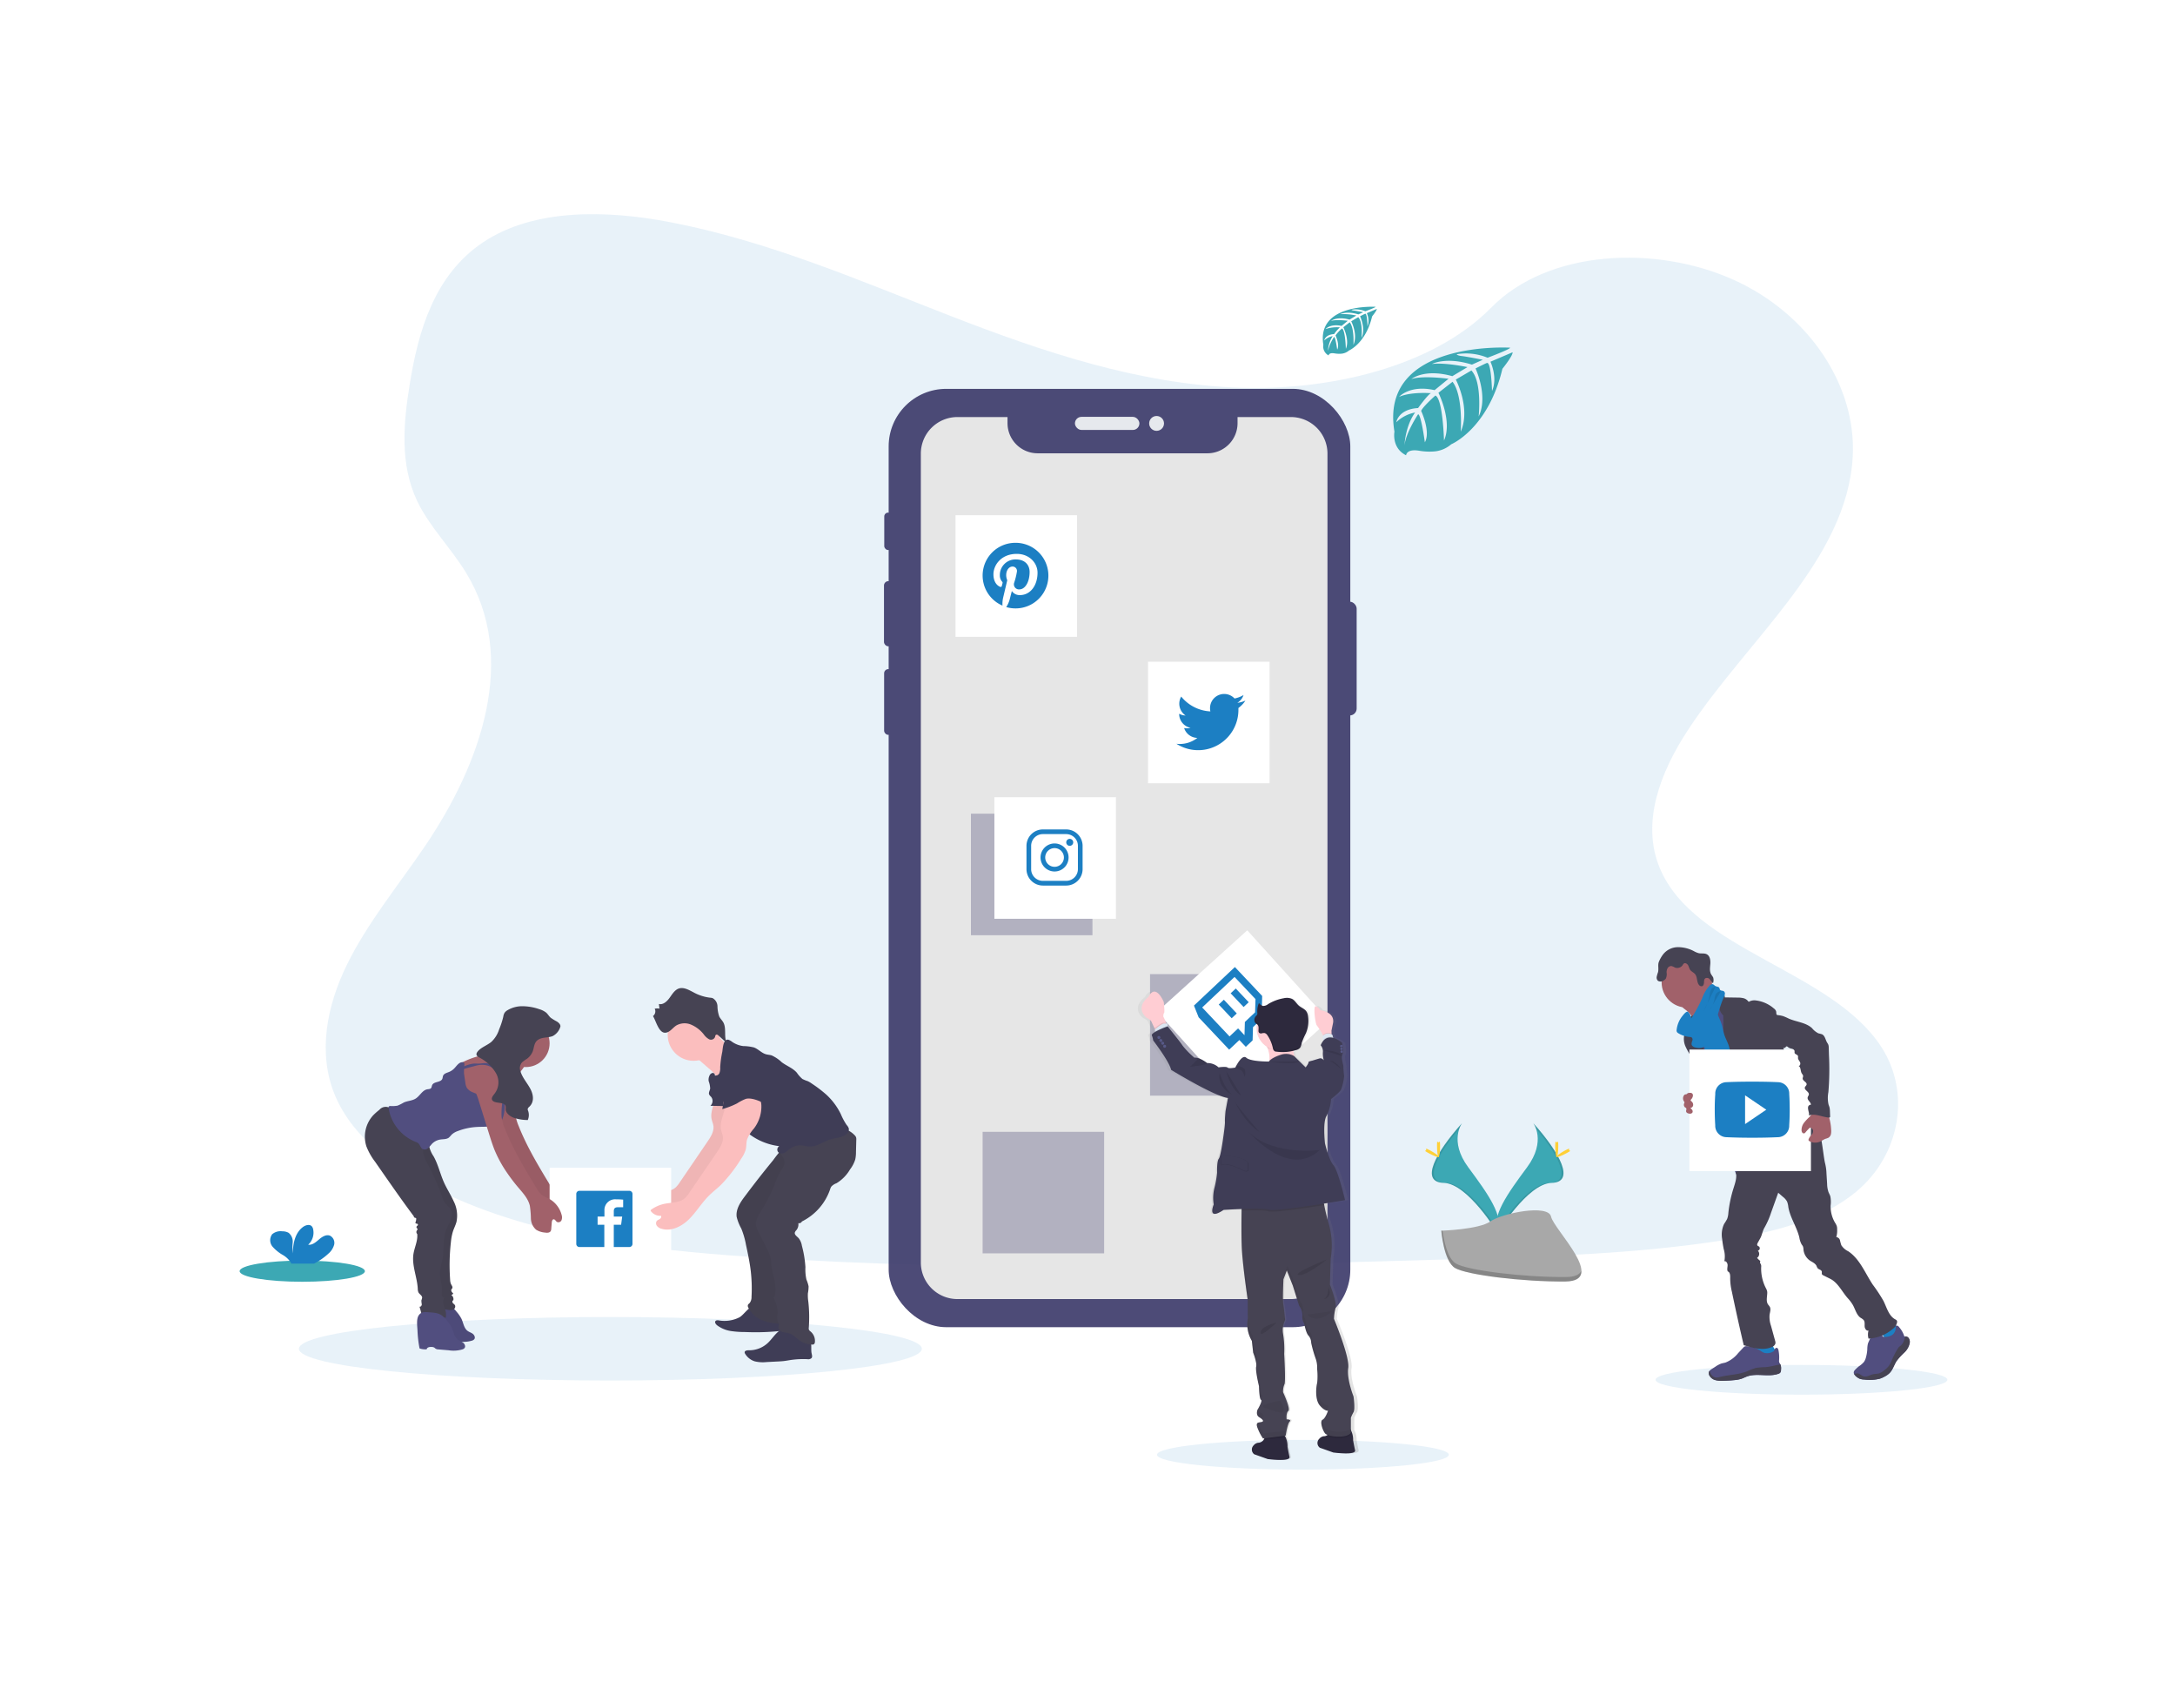 <svg xmlns="http://www.w3.org/2000/svg" xmlns:xlink="http://www.w3.org/1999/xlink" width="680" height="534" viewBox="0 0 680 534"><defs><filter id="a" x="0" y="0" width="680" height="534" filterUnits="userSpaceOnUse"><feOffset dx="-2" dy="4" input="SourceAlpha"/><feGaussianBlur stdDeviation="12" result="b"/><feFlood flood-opacity="0.161"/><feComposite operator="in" in2="b"/><feComposite in="SourceGraphic"/></filter><linearGradient id="c" x1="0.501" y1="1" x2="0.501" gradientUnits="objectBoundingBox"><stop offset="0" stop-color="gray" stop-opacity="0.251"/><stop offset="0.54" stop-color="gray" stop-opacity="0.122"/><stop offset="1" stop-color="gray" stop-opacity="0.102"/></linearGradient></defs><g transform="translate(-1185 -490)"><g transform="matrix(1, 0, 0, 1, 1185, 490)" filter="url(#a)"><rect width="608" height="462" transform="translate(38 32)" fill="#fff"/></g><g transform="translate(1259.918 556.954)"><path d="M392.656,103.264c-31.515-1.1-61.531-11.268-90.192-22.4S245.413,57.4,214.634,51.5c-19.765-3.793-42.394-4.329-58.336,6.272C140.959,68,136,85.6,133.338,101.95c-2.006,12.305-3.185,25.248,2.308,36.764,3.818,8,10.586,14.715,15.271,22.4,16.3,26.646,4.777,59.5-12.88,85.522-8.278,12.2-17.9,23.86-24.289,36.842s-9.349,27.878-3.754,41.128c5.541,13.148,18.752,23,33.064,29.947,29.066,14.092,63.3,18.129,96.712,20.413,73.933,5.059,148.256,2.868,222.383.677,27.435-.813,54.986-1.636,81.973-5.877,14.988-2.357,30.459-6.1,41.337-15.1,13.815-11.458,17.238-30.863,7.981-45.228-15.524-24.1-58.434-30.088-69.3-55.95-5.97-14.233.161-30.093,8.843-43.294,18.621-28.326,49.829-53.17,51.47-85.547,1.13-22.234-13.873-44.5-37.071-55.025-24.313-11.029-58.034-9.642-75.964,8.614C452.945,97,420.485,104.229,392.656,103.264Z" transform="translate(-80.124 -49.02)" fill="#1c7fc3" opacity="0.1"/><g transform="translate(201.454 54.605)" opacity="0.9"><rect width="4.314" height="35.557" rx="2.157" transform="translate(143.464 66.536)" fill="#3a3768"/><rect width="2.42" height="11.706" rx="1.21" transform="translate(0.088 38.683)" fill="#3a3768"/><rect width="2.727" height="20.374" rx="1.363" transform="translate(0 60.113)" fill="#3a3768"/><rect width="2.595" height="20.549" rx="1.298" transform="translate(0.044 87.616)" fill="#3a3768"/><rect width="144.331" height="293.331" rx="18" transform="translate(1.461)" fill="#3a3768"/><rect width="20.155" height="4.09" rx="2.045" transform="translate(59.7 8.755)" fill="#e6e8ec"/><circle cx="2.323" cy="2.323" r="2.323" transform="translate(82.903 8.483)" fill="#e6e8ec"/></g><ellipse cx="97.375" cy="9.924" rx="97.375" ry="9.924" transform="translate(18.538 344.761)" fill="#1c7fc3" opacity="0.1"/><ellipse cx="45.617" cy="4.65" rx="45.617" ry="4.65" transform="translate(286.811 383.162)" fill="#1c7fc3" opacity="0.1"/><ellipse cx="45.617" cy="4.65" rx="45.617" ry="4.65" transform="translate(442.683 359.73)" fill="#1c7fc3" opacity="0.1"/><path d="M602.4,176.84H585.808v1.975a9.423,9.423,0,0,1-9.485,9.358H523.375a9.422,9.422,0,0,1-9.485-9.358V176.84H498.307a11.44,11.44,0,0,0-11.517,11.367V441.2a11.44,11.44,0,0,0,11.517,11.367H602.4A11.445,11.445,0,0,0,613.922,441.2V188.207A11.445,11.445,0,0,0,602.4,176.84Z" transform="translate(-273.814 -113.421)" fill="#e6e6e6"/><path d="M828.968,134.674s-41-2.474-36.165,26.256c0,0-.974,5.079,3.642,7.382,0,0,.073-2.128,4.2-1.407a18.72,18.72,0,0,0,4.456.214,9.252,9.252,0,0,0,5.449-2.245h0s11.521-4.762,16.006-23.6c0,0,3.316-4.11,3.185-5.167l-6.92,2.956s2.362,4.991.487,9.14c0,0-.224-8.96-1.553-8.765-.273.039-3.6,1.729-3.6,1.729s4.071,8.692.974,15.013c0,0,1.164-10.713-2.269-14.384l-4.869,2.844s4.753,8.979,1.534,16.308c0,0,.823-11.239-2.557-15.616l-4.412,3.443s4.465,8.848,1.743,14.925c0,0-.36-13.079-2.7-14.068,0,0-3.861,3.409-4.451,4.8,0,0,3.058,6.428,1.164,9.817,0,0-1.164-8.716-2.118-8.765,0,0-3.847,5.775-4.246,9.739,0,0,.166-5.887,3.311-10.284a11.586,11.586,0,0,0-5.887,3.048s.6-4.081,6.817-4.441c0,0,3.18-4.383,4.032-4.645,0,0-6.209-.521-9.973,1.149,0,0,3.311-3.852,11.112-2.1l4.353-3.56s-8.171-1.115-11.638.117c0,0,3.993-3.409,12.817-.925l4.743-2.834s-6.968-1.5-11.122-.974c0,0,4.383-2.362,12.51.2l3.409-1.524s-5.108-1-6.6-1.164-1.573-.57-1.573-.57a17.7,17.7,0,0,1,9.656,1.1S829.09,135.127,828.968,134.674Z" transform="translate(-431.756 -92.939)" fill="#3ca8b4"/><path d="M763.727,108.465s-18.5-1.115-16.342,11.867a3.167,3.167,0,0,0,1.646,3.336s.034-.974,1.9-.638a8.528,8.528,0,0,0,2.011.1,4.2,4.2,0,0,0,2.464-1.013h0s5.205-2.152,7.231-10.664c0,0,1.5-1.855,1.461-2.332l-3.126,1.334a5.6,5.6,0,0,1,.224,4.129s-.1-4.047-.7-3.954c-.122,0-1.622.784-1.622.784s1.836,3.925.448,6.783c0,0,.526-4.84-1.023-6.5l-2.2,1.286s2.147,4.056.691,7.367c0,0,.375-5.079-1.154-7.056l-2,1.558s2.021,4,.789,6.744c0,0-.161-5.912-1.217-6.36a12.033,12.033,0,0,0-2.011,2.172s1.378,2.922.521,4.436c0,0-.526-3.939-.974-3.959a13.108,13.108,0,0,0-1.919,4.382,9.475,9.475,0,0,1,1.495-4.645A5.215,5.215,0,0,0,747.662,119s.268-1.846,3.087-2.006a12.161,12.161,0,0,1,1.821-2.1,11.418,11.418,0,0,0-4.5.521s1.495-1.738,5.02-.974l1.948-1.607s-3.691-.487-5.259.054c0,0,1.807-1.539,5.79-.419l2.143-1.281a19.466,19.466,0,0,0-5.021-.433s1.977-1.066,5.649.088l1.534-.687s-2.3-.453-2.98-.526-.711-.258-.711-.258a7.967,7.967,0,0,1,4.329.487S763.78,108.669,763.727,108.465Z" transform="translate(-408.568 -79.507)" fill="#3ca8b4"/><ellipse cx="19.58" cy="3.311" rx="19.58" ry="3.311" transform="translate(0 327.115)" fill="#3ca8b4"/><path d="M89.507,706.953a5.662,5.662,0,0,0,1.87-2.815,2.524,2.524,0,0,0-1.305-2.868c-1.2-.463-2.479.37-3.448,1.208s-2.084,1.8-3.355,1.617a5.1,5.1,0,0,0,1.563-4.777,1.948,1.948,0,0,0-.438-.974c-.662-.711-1.87-.4-2.668.156-2.532,1.782-3.238,5.22-3.248,8.317a15.345,15.345,0,0,1-.049-3.409,3.512,3.512,0,0,0-1.286-3.029,3.9,3.9,0,0,0-1.948-.463,4.074,4.074,0,0,0-3.185.906,3.132,3.132,0,0,0,.127,3.9,12.731,12.731,0,0,0,3.292,2.639,7.265,7.265,0,0,1,2.357,2.245,2.15,2.15,0,0,1,.175.4H85.1a19.854,19.854,0,0,0,4.412-3.048Z" transform="translate(-61.834 -381.947)" fill="#1c7fc3"/><path d="M870.128,632.54s4.212,5.512-1.948,13.829S856.946,661.708,859,666.894c0,0,9.291-15.446,16.853-15.665S878.445,641.831,870.128,632.54Z" transform="translate(-465.685 -348.399)" fill="#3ca8b4"/><path d="M870.381,632.54a6.947,6.947,0,0,1,.862,1.729c7.377,8.668,11.307,16.761,4.212,16.96-6.6.19-14.53,12-16.425,14.983a5.588,5.588,0,0,0,.224.682s9.291-15.446,16.853-15.665S878.7,641.831,870.381,632.54Z" transform="translate(-465.938 -348.399)" opacity="0.1"/><path d="M897.394,645.691c0,1.948-.219,3.511-.487,3.511s-.487-1.573-.487-3.511.273-1.023.54-1.023S897.394,643.743,897.394,645.691Z" transform="translate(-485.121 -354.509)" fill="#ffd037"/><path d="M900.436,650.317c-1.7.925-3.185,1.49-3.316,1.252s1.149-1.179,2.854-2.109,1.027-.248,1.159,0S902.141,649.387,900.436,650.317Z" transform="translate(-485.475 -356.836)" fill="#ffd037"/><path d="M826.682,632.54s-4.212,5.512,1.948,13.829,11.234,15.339,9.184,20.525c0,0-9.291-15.446-16.853-15.665S818.365,641.831,826.682,632.54Z" transform="translate(-444.492 -348.399)" fill="#3ca8b4"/><path d="M826.678,632.54a6.742,6.742,0,0,0-.862,1.729c-7.377,8.668-11.307,16.761-4.217,16.96,6.608.19,14.53,12,16.429,14.983a6.548,6.548,0,0,1-.224.682s-9.291-15.446-16.853-15.665S818.361,641.831,826.678,632.54Z" transform="translate(-444.489 -348.399)" opacity="0.1"/><path d="M820.55,645.691c0,1.948.219,3.511.487,3.511s.487-1.573.487-3.511-.273-1.023-.54-1.023S820.55,643.743,820.55,645.691Z" transform="translate(-446.196 -354.509)" fill="#ffd037"/><path d="M813.916,650.317c1.7.925,3.185,1.49,3.311,1.252s-1.144-1.179-2.849-2.109-1.032-.248-1.159,0S812.231,649.387,813.916,650.317Z" transform="translate(-442.264 -356.836)" fill="#ffd037"/><path d="M823.31,694.9s11.779-.365,15.329-2.892,18.119-5.546,18.991-1.49,17.7,20.164,4.383,20.272-30.9-2.074-34.442-4.232S823.31,694.9,823.31,694.9Z" transform="translate(-447.612 -377.128)" fill="#a8a8a8"/><path d="M862.28,716.072c-13.3.107-30.9-2.074-34.442-4.232-2.7-1.641-3.774-7.538-4.134-10.26h-.395s.745,9.5,4.29,11.657,21.143,4.339,34.442,4.232c3.837-.034,5.167-1.4,5.094-3.409C866.6,715.283,865.139,716.047,862.28,716.072Z" transform="translate(-447.612 -383.82)" opacity="0.2"/><rect width="37.996" height="37.996" transform="translate(284.635 237.565)" fill="#3a3768" opacity="0.3"/><rect width="37.996" height="37.996" transform="translate(228.636 187.41)" fill="#3a3768" opacity="0.3"/><rect width="37.996" height="37.996" transform="translate(232.288 286.863)" fill="#3a3768" opacity="0.3"/><rect width="37.996" height="37.996" transform="translate(223.81 94.116)" fill="#fff"/><rect width="37.996" height="37.996" transform="matrix(0.742, -0.671, 0.671, 0.742, 286.837, 249.363)" fill="#fff"/><rect width="37.996" height="37.996" transform="translate(284.006 139.903)" fill="#fff"/><rect width="37.996" height="37.996" transform="translate(235.974 182.267)" fill="#fff"/><path d="M1022.589,776.12a14.812,14.812,0,0,0,6.623-.224c.326-.1.7-.326.657-.662a.778.778,0,0,0-.151-.321,20.674,20.674,0,0,1-2.011-3.813.313.313,0,0,0-.122-.171.3.3,0,0,0-.214,0c-.974.253-1.821.886-2.795,1.154a3.989,3.989,0,0,1-1.519.117c-.438-.049-1.042-.414-1.437-.37C1021.863,773.276,1022.419,774.644,1022.589,776.12Z" transform="translate(-549.355 -419.389)" fill="#1c7fc3"/><path d="M1106.985,766.027a11.316,11.316,0,0,0,3.832-3.6.592.592,0,0,0,.1-.307.632.632,0,0,0-.122-.3,12.478,12.478,0,0,0-3.111-3.36,9.186,9.186,0,0,0-1.739,1.6c-.365.385-1.378,1.018-1.388,1.592,0,.346.385.721.565.974.243.36.487.73.7,1.1A18.281,18.281,0,0,1,1106.985,766.027Z" transform="translate(-591.908 -413.002)" fill="#1c7fc3"/><path d="M1017.627,783.056a1.46,1.46,0,0,1-.263.974,1.3,1.3,0,0,1-.56.326c-3.1,1.105-6.661-.278-9.739.818-.638.224-1.237.545-1.875.76a10.16,10.16,0,0,1-2.323.414c-1.1.107-2.191.17-3.287.2a7.948,7.948,0,0,1-2.474-.214,3,3,0,0,1-1.9-1.5,1.461,1.461,0,0,1-.092-1.071,1.2,1.2,0,0,1,.2-.346,2.964,2.964,0,0,1,.73-.589l1.139-.735a7.62,7.62,0,0,1,1.724-.915c.448-.146.93-.209,1.383-.341a9.551,9.551,0,0,0,3.954-2.956l1.548-1.651a1.517,1.517,0,0,1,.536-.428,1.462,1.462,0,0,1,.662-.068,8.946,8.946,0,0,1,4.222,1.422,6.1,6.1,0,0,0,1.042.614,3.72,3.72,0,0,0,2.922-.365c.4-.209.312-.341.487-.716s.575-.618.925-.273a1.02,1.02,0,0,1,.219.419,11.616,11.616,0,0,1,.209,3.443,1.533,1.533,0,0,0,.068.536,3.257,3.257,0,0,0,.3.487.767.767,0,0,1,.063.127A3.378,3.378,0,0,1,1017.627,783.056Z" transform="translate(-535.726 -421.855)" fill="#514e7f"/><path d="M1017.627,789.071a1.46,1.46,0,0,1-.263.974,1.3,1.3,0,0,1-.56.326c-3.1,1.105-6.661-.278-9.739.818-.638.224-1.237.546-1.875.76a10.159,10.159,0,0,1-2.323.414c-1.1.107-2.191.17-3.287.2a7.948,7.948,0,0,1-2.474-.214,3,3,0,0,1-1.9-1.5,1.461,1.461,0,0,1-.092-1.071,1.2,1.2,0,0,1,.2-.346c.185.38.316.876.428,1.057a2.162,2.162,0,0,0,1.461,1.047,3.708,3.708,0,0,0,1.32-.171c2.8-.7,5.785-.706,8.473-1.758a20.243,20.243,0,0,1,2.776-1.066,22.053,22.053,0,0,1,3-.244c1.583-.127,3.112-.6,4.675-.852A3.376,3.376,0,0,1,1017.627,789.071Z" transform="translate(-535.726 -427.871)" fill="#464353"/><path d="M1105.62,767.936a5.62,5.62,0,0,1-1.709,3.043,19.544,19.544,0,0,0-2.386,2.615c-.808,1.227-1.164,2.741-2.206,3.779a5.968,5.968,0,0,1-1.325.974,9.156,9.156,0,0,1-1.719.789,13.159,13.159,0,0,1-4.87.268,4.323,4.323,0,0,1-1.539-.3,4.46,4.46,0,0,1-.653-.394,3.1,3.1,0,0,1-.974-1.008,1.011,1.011,0,0,1-.093-.726,1.651,1.651,0,0,1,.487-.711,10.98,10.98,0,0,1,1.173-1.057,6.967,6.967,0,0,0,1.529-1.344,4.388,4.388,0,0,0,.589-1.344,12.035,12.035,0,0,0,.428-2.557,8.077,8.077,0,0,1,.18-1.709c.248-.876.9-1.67.823-2.581a.661.661,0,0,1,.034-.39.607.607,0,0,1,.307-.19,5.547,5.547,0,0,1,1.6-.365,1.842,1.842,0,0,1,1.461.579c.229.273.375.653.711.774a1.177,1.177,0,0,0,.487,0,4.142,4.142,0,0,0,2.318-.716,2.922,2.922,0,0,0,.974-2.128c0-.3-.136-.618.326-.682.355-.049.633.321.813.565a7.944,7.944,0,0,1,1.563,2.849.79.79,0,0,1,.3-.058,1.271,1.271,0,0,1,1.062.545A2.1,2.1,0,0,1,1105.62,767.936Z" transform="translate(-583.473 -415.101)" fill="#514e7f"/><path d="M1105.749,771.506a5.619,5.619,0,0,1-1.709,3.043,19.52,19.52,0,0,0-2.386,2.615c-.808,1.227-1.164,2.741-2.206,3.779a5.984,5.984,0,0,1-1.324.974,9.151,9.151,0,0,1-1.719.789,13.157,13.157,0,0,1-4.87.268,4.33,4.33,0,0,1-1.539-.3,4.487,4.487,0,0,1-.652-.394,3.1,3.1,0,0,1-.974-1.008,2.37,2.37,0,0,1,1-.239c.725.039,1.251.721,1.948.93.974.3,1.948-.4,2.965-.638.652-.151,1.344-.107,1.982-.316a4.9,4.9,0,0,0,1.461-.886,7.411,7.411,0,0,0,1.563-1.51,9.615,9.615,0,0,0,.92-1.831,26.154,26.154,0,0,1,1.855-3.55,2.366,2.366,0,0,1,.38-.487c.151-.141.341-.243.487-.37a3.873,3.873,0,0,0,1.178-2.147,3.617,3.617,0,0,1,.263-.716,1.271,1.271,0,0,1,1.062.545A2.106,2.106,0,0,1,1105.749,771.506Z" transform="translate(-583.602 -418.671)" fill="#464353"/><path d="M979.023,551.288a7.071,7.071,0,0,1,1.987,2.323c.487.915,3.16,8.025,3,9.043.876-.886,4.353-1.032,5.225-1.914.37-.37,2.371-2.22,2.668-2.649s2.527-1.349,2.771-1.787c.911-1.631-6.457-7.791-5.517-9.427a.4.4,0,0,0,.078-.253.389.389,0,0,0-.121-.195,11.733,11.733,0,0,0-2.133-1.461,3.407,3.407,0,0,1-1.626-1.948,7,7,0,0,0-1.885,1.276q-2.021,1.729-3.983,3.545c-.516.487-1.5,1.105-1.738,1.782S978.531,550.889,979.023,551.288Z" transform="translate(-526.831 -302.47)" fill="#a1616a"/><path d="M995.1,554.61a21.33,21.33,0,0,0-3.156,2.581,6.313,6.313,0,0,0-2.011,3.219c-.092.487-.078,1-.156,1.5-.326,2.181-2.22,3.784-3.053,5.843a10.01,10.01,0,0,0-.536,1.948,22.946,22.946,0,0,0-.38,3.827c0,1.247,1.2,2.1,1.646,3.267a19.808,19.808,0,0,1,.794,3.54,43.13,43.13,0,0,0,1.992,6.574c1.646,4.543,6.978,17.107,8.624,21.655,5.04-1.266,18.46-4.173,22.921-6.817,1.49-.886-10.323-10.9-8.731-11.589a.8.8,0,0,0,.443-.336.767.767,0,0,0,0-.487c-1.587-6.958-6.569-12.661-8.823-19.478-.784-2.352-2.191-4.358-3.263-6.6-.974-2.026-1.485-4.261-2.639-6.184a4.133,4.133,0,0,0-.842-1.057,5.159,5.159,0,0,0-.935-.56C996.357,555.121,995.744,554.931,995.1,554.61Z" transform="translate(-530.983 -308.416)" fill="#514e7f"/><circle cx="7.889" cy="7.889" r="7.889" transform="translate(444.572 232.248)" fill="#a1616a"/><path d="M997.43,549.044a2.644,2.644,0,0,1,2.965-.424,1.461,1.461,0,0,1,.881,1.422l3.9.058a8.148,8.148,0,0,1,1.855.17,2.7,2.7,0,0,1,1.548.974c.049.063.1.136.18.151a.31.31,0,0,0,.18-.063,3.433,3.433,0,0,1,1.948-.351,10.528,10.528,0,0,1,5.726,2.517,1.856,1.856,0,0,1,.682.833c.136.443,0,1.013.321,1.315,0,3.677,1.261,7.1,2.1,10.679a4.735,4.735,0,0,0,1.183,1.7,6.822,6.822,0,0,1,1.266,1.889c.711,1.855-.273,4.032.423,5.9a9.5,9.5,0,0,0,1.344,2.118,5.461,5.461,0,0,1,1.144,2.736c.029.448-.029.9,0,1.349a8.21,8.21,0,0,0,.321,1.772c.282,1.076.584,2.152.9,3.224.487,1.734,1.169,3.608,2.722,4.534-3.754.638-7.708,1.256-11.287-.044a5.841,5.841,0,0,1-1.407-.706,8.106,8.106,0,0,1-2.469-3.983,18.729,18.729,0,0,1-1.383-5.142,5.881,5.881,0,0,0-.234-1.68,4.7,4.7,0,0,0-2.216-2.089,10.656,10.656,0,0,1-2.664-2.074,4.138,4.138,0,0,1-1.081-3.116c.068-.55.282-1.081.307-1.636a1.31,1.31,0,0,0-.76-1.349c-2.732-.828-4.037-4.061-4.645-6.851a21.85,21.85,0,0,1-.351-4.383l-.034-2.819a3.74,3.74,0,0,1-1.227-2.7,3.036,3.036,0,0,0,0-.891,2.5,2.5,0,0,0-.623-.974,8.233,8.233,0,0,1-1.515-2.065Z" transform="translate(-536.944 -305.202)" fill="#464353"/><path d="M979.592,565.821a20.86,20.86,0,0,1-.088,2.649c-.078.331-.209.648-.307.974a5.746,5.746,0,0,0,.365,3.71,20.586,20.586,0,0,0,1.894,3.287,5,5,0,0,1,.609,1.135,5.872,5.872,0,0,1,.234,1.3,39.575,39.575,0,0,0,.93,5.23,10.274,10.274,0,0,0,1.84,4.2,1.276,1.276,0,0,0,.76.516,1.372,1.372,0,0,0,.647-.136l2.016-.765a1.41,1.41,0,0,0,.487-.253,1.223,1.223,0,0,0,.282-.789,11.6,11.6,0,0,0-.886-4.777c-1.636-4.645-3.808-9.12-4.87-13.927-.3-1.344-.453-3.409-1.432-4.456-.4-.438-.268-.253-.75,0a6.116,6.116,0,0,0-.706.375,2.314,2.314,0,0,0-1.027,1.724Z" transform="translate(-527.511 -312.956)" fill="#464353"/><path d="M1059.24,627.68" transform="translate(-568.656 -345.905)" fill="#464353"/><path d="M992.137,572.009q.8,4.251,1.641,8.507l7.83-2.055a5.485,5.485,0,0,0-.677-2.342c-.716-1.792-.73-3.784-1.31-5.624-.438-1.4-1.2-2.693-1.607-4.1-.238-.818-.355-1.675-.589-2.5a19.039,19.039,0,0,0-.92-2.381,15.169,15.169,0,0,0-1.709-3.17,4.994,4.994,0,0,0-2.639,1.709,3.632,3.632,0,0,0-.487,1.685c-.136,1.763.487,3.53.287,5.274A15.572,15.572,0,0,0,992.137,572.009Z" transform="translate(-533.979 -310.33)" fill="#1c7fc3"/><path d="M1007.785,646.222c.438,1.675-.2,3.409-.716,5.074a39.407,39.407,0,0,0-1.6,7.64,6.327,6.327,0,0,1-.395,1.948,18.231,18.231,0,0,1-.949,1.558,7.805,7.805,0,0,0-.6,4.689c.112,1.052.282,2.1.487,3.136a7.906,7.906,0,0,1,.2,3.818c.618-.136,1.042.662,1.018,1.3s-.248,1.32.054,1.88c.77.278.779,1.334.755,2.147a18.119,18.119,0,0,0,.531,4.207q1.743,8.37,3.7,16.7c2.819.876,6.111,1.787,8.8.575a1.729,1.729,0,0,0,1.115-1.12,2.018,2.018,0,0,0-.107-.862l-1.276-4.636a8.533,8.533,0,0,1-.458-3.409c.126-.862.487-1.787.078-2.542a7.362,7.362,0,0,0-.536-.711c-.672-.974-.321-2.284-.263-3.472a2.718,2.718,0,0,0-.058-.794,4.188,4.188,0,0,0-.375-.872,13.309,13.309,0,0,1-1.461-6.622,1.626,1.626,0,0,0-.117-.867,1.98,1.98,0,0,1-.214-.351.94.94,0,0,1,.068-.638,5.545,5.545,0,0,1-1.027-.974,1.461,1.461,0,0,0,.243-2.25.75.75,0,0,0,.36-1.29c-.166-.117-.38-.166-.487-.331-.18-.244-.034-.589.112-.852l.779-1.407c.579-1.042.711-2.333,1.334-3.35a25.14,25.14,0,0,0,2.055-4.689l2.22-6.184,1.51,1.31a4.725,4.725,0,0,1,1.242,1.417,5.969,5.969,0,0,1,.4,1.695c.555,3.36,2.673,6.272,3.457,9.588a6.454,6.454,0,0,0,.711,2.143,4.664,4.664,0,0,1,.409.614,3.225,3.225,0,0,1,.171,1.018,4.744,4.744,0,0,0,2,3.409c.74.487,1.68.862,2.07,1.67a3.309,3.309,0,0,0,.341.711c.36.433,1.14.487,1.3,1.027.083.307-.078.667.1.935a.853.853,0,0,0,.365.273l2.177,1.091c2.435,1.213,3.662,3.993,5.459,6.033a12.53,12.53,0,0,1,1.631,2.162c.774,1.383,1.134,3.121,2.435,4.012a3.785,3.785,0,0,1,.945.7c.414.541.263,1.3.3,1.982s.56,1.49,1.208,1.286a4.7,4.7,0,0,0,0,2.518,12.69,12.69,0,0,0,7.694-3.116,3.035,3.035,0,0,0,1.251-2.1.811.811,0,0,0-.093-.419,1.137,1.137,0,0,0-.487-.37c-2.031-1.1-2.644-3.652-3.662-5.726a47.991,47.991,0,0,0-3.35-5.1c-2.435-3.652-4.061-8.069-7.718-10.484a5.23,5.23,0,0,1-2.138-1.88,15.035,15.035,0,0,1-.429-1.558,1.309,1.309,0,0,0-1.144-.974,6.953,6.953,0,0,0,.263-2.435,3.028,3.028,0,0,0-.122-1.047,4.949,4.949,0,0,0-.536-1.032,10.007,10.007,0,0,1-1.378-5.357,8.621,8.621,0,0,0-.093-2.878c-.146-.487-.4-.891-.579-1.344a8.38,8.38,0,0,1-.419-2.508l-.2-3.209a15.357,15.357,0,0,0-.414-3.17c-.677-2.488-1.325-12.914-3.618-14.087s-6.209,6.847-8.765,7.007a11.681,11.681,0,0,0-3.35.643,16.233,16.233,0,0,0-4.543,3.014l-4.733,3.973a17.24,17.24,0,0,1-2.936,2.118Z" transform="translate(-540.024 -346.761)" fill="#464353"/><path d="M963.592,521.82a5.951,5.951,0,0,1,4.592-2.24,10.712,10.712,0,0,1,5.074,1.276,6.541,6.541,0,0,0,1.461.609c.838.17,1.763-.059,2.518.341,1,.531,1.193,1.885,1.105,3.014s-.3,2.367.3,3.336a9.272,9.272,0,0,1,.579.867,2.892,2.892,0,0,1-.054,1.855,14.928,14.928,0,0,1-.974-1.222,1.133,1.133,0,0,0-1.378-.36c-.428.287-.428.818-.448,1.29s-.146,1.042-.594,1.2a.974.974,0,0,1-.974-.39c-.765-.935-.458-2.435-1.213-3.37-.433-.536-1.149-.794-1.549-1.354-.312-.438-.39-1.008-.662-1.461s-.911-.823-1.339-.487a1.82,1.82,0,0,0-.355.487,2.05,2.05,0,0,1-2.435.73,4.275,4.275,0,0,0-1.057-.453,1.3,1.3,0,0,0-1.2.653,2.589,2.589,0,0,0-.316,1.393,3.24,3.24,0,0,1-.263,1.914,1.976,1.976,0,0,1-.565.487,1.672,1.672,0,0,1-1.851.19,1.393,1.393,0,0,1-.414-1.3,10.654,10.654,0,0,1,.394-1.368c.292-1.032-.088-2.2.234-3.17A9.981,9.981,0,0,1,963.592,521.82Z" transform="translate(-518.537 -290.444)" fill="#464353"/><path d="M974.393,557.553a1.22,1.22,0,0,0,.073.726,1.18,1.18,0,0,0,.395.38,8.169,8.169,0,0,0,3.72,1.2,1.121,1.121,0,0,1,.487.131.921.921,0,0,1,.219,1.037,2.755,2.755,0,0,0-.234,1.1c.1.7.92,1.013,1.622,1.1a3.76,3.76,0,0,0,2.819-.545,4.35,4.35,0,0,0,1.164-1.748c1.914-4.383,2.585-9.252,4.524-13.634a2.778,2.778,0,0,0,.292-.911.906.906,0,0,0-.36-.842c-.36-.224-.92-.1-1.164-.443-.122-.18-.107-.419-.214-.6-.224-.4-.808-.351-1.213-.565-.312-.171-.531-.487-.876-.58a1.12,1.12,0,0,0-.915.394,11.768,11.768,0,0,0-2.367,3.988,47.342,47.342,0,0,1-3.409,6.286,3.632,3.632,0,0,0-1.062-2.079c-.594-.122-1.363.925-1.685,1.32A8.357,8.357,0,0,0,974.393,557.553Z" transform="translate(-525.113 -302.643)" fill="#1c7fc3"/><rect width="37.996" height="37.996" transform="translate(453.264 261.143)" fill="#fff"/><path d="M1057.229,626.267a15.346,15.346,0,0,0-1.8,1.889,3.764,3.764,0,0,0-.828,2.435,1.251,1.251,0,0,0,.234.711.609.609,0,0,0,.677.209.974.974,0,0,0,.331-.3,15.621,15.621,0,0,1,1.12-1.217c.146-.141.331-.292.526-.239a.553.553,0,0,1,.229.151,1.55,1.55,0,0,1,.487.735,1.742,1.742,0,0,1-.516,1.417,3.673,3.673,0,0,0-.872,1.29.551.551,0,0,0,0,.414.677.677,0,0,0,.258.224,3.759,3.759,0,0,0,3.151.2c.677-.268,1.261-.735,1.948-.974a4.686,4.686,0,0,0,.862-.321,1.771,1.771,0,0,0,.764-1.14,4.865,4.865,0,0,0,.054-1.407,16.071,16.071,0,0,0-1.174-5.308.633.633,0,0,0-.19-.282.666.666,0,0,0-.322-.092c-.852-.088-2.255-.526-3.077-.209a2.1,2.1,0,0,0-.725.648C1058.173,625.279,1057.229,626.043,1057.229,626.267Z" transform="translate(-566.275 -344.195)" fill="#a1616a"/><path d="M1046.8,593.882c0-.818-1.013-2.78.589-2.922,0-.867-1.232-1.412-1.008-2.328.078-.312.326-.56.365-.872.1-.891-1.5-1.373-1.242-2.23.1-.326.453-.526.531-.857.18-.769-1.2-1.115-1.222-1.9,0-.268.146-.521.136-.784,0-.336-.292-.589-.453-.877-.414-.745-.214-1.9-.974-2.279.487.039.677-.706.463-1.164s-.633-.852-.633-1.359a2.161,2.161,0,0,0,0-.56c-.141-.487-.94-.521-1.071-1.008a5.235,5.235,0,0,1,0-.55c-.049-.38-.438-.614-.8-.726a3.2,3.2,0,0,1-1.071-.38c-.234-.18-.487-.487-.755-.317-.092.054-.141.161-.214.243-.3.346-.867.195-1.247-.063a5.157,5.157,0,0,1-1.909-3.438c-.243-1.325-.229-2.693-.521-4.008a9.176,9.176,0,0,0-.355-1.2,6.2,6.2,0,0,1-.565-1.2c-.058-.765,1.529-.244,2.133-.166a9.461,9.461,0,0,1,1.734.326,18.356,18.356,0,0,1,1.768.774c2.435,1.066,5.317,1.2,7.255,2.985a6.031,6.031,0,0,0,2,1.622,10.163,10.163,0,0,1,1.12.292c.92.433,1.062,1.651,1.563,2.532a5.435,5.435,0,0,1,.414.73,2.89,2.89,0,0,1,.131.935l.068,2.313a85.44,85.44,0,0,1-.185,11.609,9.579,9.579,0,0,0,.044,3.8c.1.331.239.648.321.974a6.612,6.612,0,0,1,.127,1.2l.054,1.495a.361.361,0,0,1-.477.443c-2.089-.185-4.192-1.363-6.165-.652" transform="translate(-556.136 -312.565)" fill="#464353"/><path d="M979.07,613.641a.643.643,0,0,0-.234.195,1.661,1.661,0,0,0,0,1.977.663.663,0,0,1,.117.195.576.576,0,0,1-.058.331,1.1,1.1,0,0,0,.151,1.227c.151.127.355.19.453.356.17.282-.068.643-.029.974.048.433.56.648.974.7a1.037,1.037,0,0,0,.95-.253.788.788,0,0,0,0-.862,2.309,2.309,0,0,0-.643-.643.974.974,0,0,0,.92-.891,1.382,1.382,0,0,0-.555-1.213c-.088-.073-.195-.146-.219-.263s.093-.278.2-.39c.487-.487.862-1.68-.054-1.948a2.254,2.254,0,0,0-.974.044c-.234.073-.234.214-.414.312S979.275,613.539,979.07,613.641Z" transform="translate(-527.237 -338.425)" fill="#a1616a"/><path d="M995.411,545.14a1.607,1.607,0,0,0-1.237.623,3.56,3.56,0,0,0-.516,1.656,14.513,14.513,0,0,1-1.948,5.288" transform="translate(-534.01 -303.558)" opacity="0.1"/><path d="M998.967,547.88a1.889,1.889,0,0,0-1.617.974,5.406,5.406,0,0,0-.409,1.651,8.972,8.972,0,0,1-1.622,3.462" transform="translate(-535.862 -304.963)" opacity="0.1"/><path d="M333.024,606.174c.282,3.078-2.04,6.058-1.363,9.067.146.643.424,1.252.526,1.9.278,1.787-.789,3.482-1.807,4.976l-8.736,12.826a8.307,8.307,0,0,1-1.251,1.544c-1.675,1.461-4.178,1.329-6.374,1.772a10.936,10.936,0,0,0-4.266,1.889.278.278,0,0,0-.058.385,3.677,3.677,0,0,0,3.175,1.49c.229.3,0,.745-.317.974-.487.326-1.115.409-1.208,1.208a1.3,1.3,0,0,0,.161.8,2.469,2.469,0,0,0,1.529,1.062c3.024.925,6.3-.7,8.556-2.922s3.9-5,6.116-7.255c1.232-1.242,2.629-2.313,3.9-3.521A44.822,44.822,0,0,0,338,624.089a9.187,9.187,0,0,0,1.383-2.815c.234-1,.127-2.06.4-3.053a11.013,11.013,0,0,1,2.094-3.409,11.316,11.316,0,0,0,2.381-7.377,7.063,7.063,0,0,0-4.314-6.121,3.861,3.861,0,0,0-2.435-.151,5.876,5.876,0,0,0-2.464,1.948l-1.656,1.918a4.423,4.423,0,0,0-.974,1.461,1.534,1.534,0,0,0,.341,1.631" transform="translate(-184.072 -332.234)" fill="#fbbebe"/><path d="M333.024,606.174c.282,3.078-2.04,6.058-1.363,9.067.146.643.424,1.252.526,1.9.278,1.787-.789,3.482-1.807,4.976l-8.736,12.826a8.307,8.307,0,0,1-1.251,1.544c-1.675,1.461-4.178,1.329-6.374,1.772a10.936,10.936,0,0,0-4.266,1.889.278.278,0,0,0-.058.385,3.677,3.677,0,0,0,3.175,1.49c.229.3,0,.745-.317.974-.487.326-1.115.409-1.208,1.208a1.3,1.3,0,0,0,.161.8,2.469,2.469,0,0,0,1.529,1.062c3.024.925,6.3-.7,8.556-2.922s3.9-5,6.116-7.255c1.232-1.242,2.629-2.313,3.9-3.521A44.822,44.822,0,0,0,338,624.089a9.187,9.187,0,0,0,1.383-2.815c.234-1,.127-2.06.4-3.053a11.013,11.013,0,0,1,2.094-3.409,11.316,11.316,0,0,0,2.381-7.377,7.063,7.063,0,0,0-4.314-6.121,3.861,3.861,0,0,0-2.435-.151,5.876,5.876,0,0,0-2.464,1.948l-1.656,1.918a4.423,4.423,0,0,0-.974,1.461,1.534,1.534,0,0,0,.341,1.631" transform="translate(-184.072 -332.234)" opacity="0.05"/><path d="M216.159,617.719c.487,1.539.974,3.078,1.563,4.577a38.731,38.731,0,0,0,4.047,7.382,53.176,53.176,0,0,0,3.345,4.382c1.49,1.758,3.155,3.526,3.681,5.77a29.228,29.228,0,0,1,.331,3.978,4.858,4.858,0,0,0,1.631,3.525,6.062,6.062,0,0,0,2.688.886c.672.107,1.514.141,1.865-.443a1.662,1.662,0,0,0,.185-.77l.166-1.948c.034-.419.18-.974.6-.974s.633.54.974.789a1.057,1.057,0,0,0,1.461-.487,2.435,2.435,0,0,0,.039-1.7,8.093,8.093,0,0,0-4.154-5.147,12.484,12.484,0,0,1-2.026-1.057,6.889,6.889,0,0,1-1.592-2.006c-3.681-6.063-7.382-12.174-9.982-18.752a13.873,13.873,0,0,1-1.027-3.7,23.863,23.863,0,0,1,.161-3.9,22.3,22.3,0,0,0-.643-6.954,5.47,5.47,0,0,0-.667-1.69,3.781,3.781,0,0,0-5.171-.745,5.327,5.327,0,0,0-2.055,3.759c-.117,1.31.643,2.678,1.027,3.9Q214.392,612.056,216.159,617.719Z" transform="translate(-133.754 -330.704)" fill="#a1616a"/><path d="M216.159,617.719c.487,1.539.974,3.078,1.563,4.577a38.731,38.731,0,0,0,4.047,7.382,53.176,53.176,0,0,0,3.345,4.382c1.49,1.758,3.155,3.526,3.681,5.77a29.228,29.228,0,0,1,.331,3.978,4.858,4.858,0,0,0,1.631,3.525,6.062,6.062,0,0,0,2.688.886c.672.107,1.514.141,1.865-.443a1.662,1.662,0,0,0,.185-.77l.166-1.948c.034-.419.18-.974.6-.974s.633.54.974.789a1.057,1.057,0,0,0,1.461-.487,2.435,2.435,0,0,0,.039-1.7,8.093,8.093,0,0,0-4.154-5.147,12.484,12.484,0,0,1-2.026-1.057,6.889,6.889,0,0,1-1.592-2.006c-3.681-6.063-7.382-12.174-9.982-18.752a13.873,13.873,0,0,1-1.027-3.7,23.863,23.863,0,0,1,.161-3.9,22.3,22.3,0,0,0-.643-6.954,5.47,5.47,0,0,0-.667-1.69,3.781,3.781,0,0,0-5.171-.745,5.327,5.327,0,0,0-2.055,3.759c-.117,1.31.643,2.678,1.027,3.9Q214.392,612.056,216.159,617.719Z" transform="translate(-133.754 -330.704)" opacity="0.05"/><path d="M364.7,753.446a10.2,10.2,0,0,1-6.506.974c-.355-.044-.779-.073-1.008.2-.331.4.058.974.463,1.315a9.679,9.679,0,0,0,4.47,1.836,30.5,30.5,0,0,0,4.383.292,74.12,74.12,0,0,0,11.945-.443,1.583,1.583,0,0,0,.652-.19,1.237,1.237,0,0,0,.487-.75,2.985,2.985,0,0,0-1.042-2.844,8.766,8.766,0,0,0-2.785-1.495L372.294,751c-.813-.317-2.123-1.159-3-1.091C367.653,750.013,366.08,752.638,364.7,753.446Z" transform="translate(-208.402 -408.612)" fill="#3f3d56"/><path d="M383.134,769a8.516,8.516,0,0,1-5.819,2.172c-.545,0-1.3.1-1.3.648a.857.857,0,0,0,.156.453,5.355,5.355,0,0,0,3.009,2.357,10.712,10.712,0,0,0,3.633.229l3.555-.185c.672-.034,1.349-.068,2.016-.151s1.393-.219,2.089-.326a27.868,27.868,0,0,1,5.176-.243,1.5,1.5,0,0,0,1.276-.341c.317-.4.132-.974.029-1.461-.214-1.027,0-2.109-.2-3.146a5.53,5.53,0,0,0-3.628-3.862c-1.6-.609-4.431-1.305-5.946-.292C385.549,765.925,384.571,767.7,383.134,769Z" transform="translate(-218.123 -416.017)" fill="#3f3d56"/><path d="M373.448,658.7c-1.461,1.923-2.922,4.144-2.581,6.52a14.7,14.7,0,0,0,1.436,3.6,25.364,25.364,0,0,1,1.461,5.055c.541,2.518,1.081,5.04,1.417,7.591a47.4,47.4,0,0,1,.317,8.716,2.94,2.94,0,0,1-.609,1.948c-.195.195-.448.355-.531.618a1.047,1.047,0,0,0,.112.73,8.088,8.088,0,0,0,4.334,3.988,16.6,16.6,0,0,0,5.892,1.1,1.656,1.656,0,0,0,.789-.1,1.52,1.52,0,0,0,.609-.7c1.461-2.776.648-6.126.672-9.252,0-2.615.633-5.205.521-7.82-.093-2.094-.653-4.139-.857-6.228a36.862,36.862,0,0,1,.92-10.25c.487-2.591.974-5.186,1.583-7.752a14.783,14.783,0,0,1,1.675-4.5c.682-1.076,1.607-1.977,2.386-2.99a13.571,13.571,0,0,0,2.668-9.919c-.049-.351-5.016,1.256-5.444,1.461a16.881,16.881,0,0,0-4.869,3.121,40.332,40.332,0,0,0-3.058,3.779q-2.133,2.6-4.2,5.22Q375.737,655.648,373.448,658.7Z" transform="translate(-215.458 -351.717)" fill="#464353"/><path d="M373.448,658.7c-1.461,1.923-2.922,4.144-2.581,6.52a14.7,14.7,0,0,0,1.436,3.6,25.364,25.364,0,0,1,1.461,5.055c.541,2.518,1.081,5.04,1.417,7.591a47.4,47.4,0,0,1,.317,8.716,2.94,2.94,0,0,1-.609,1.948c-.195.195-.448.355-.531.618a1.047,1.047,0,0,0,.112.73,8.088,8.088,0,0,0,4.334,3.988,16.6,16.6,0,0,0,5.892,1.1,1.656,1.656,0,0,0,.789-.1,1.52,1.52,0,0,0,.609-.7c1.461-2.776.648-6.126.672-9.252,0-2.615.633-5.205.521-7.82-.093-2.094-.653-4.139-.857-6.228a36.862,36.862,0,0,1,.92-10.25c.487-2.591.974-5.186,1.583-7.752a14.783,14.783,0,0,1,1.675-4.5c.682-1.076,1.607-1.977,2.386-2.99a13.571,13.571,0,0,0,2.668-9.919c-.049-.351-5.016,1.256-5.444,1.461a16.881,16.881,0,0,0-4.869,3.121,40.332,40.332,0,0,0-3.058,3.779q-2.133,2.6-4.2,5.22Q375.737,655.648,373.448,658.7Z" transform="translate(-215.458 -351.717)" opacity="0.05"/><path d="M390.362,641.258c.312,1.49,1.758,2.63,1.8,4.154.034,1.217-.833,2.24-1.461,3.287a22.048,22.048,0,0,0-1.49,3.379,51.528,51.528,0,0,1-4.382,8.7c-.833,1.325-1.768,2.761-1.573,4.314a6.368,6.368,0,0,0,.755,2.06l2.5,4.972a14.267,14.267,0,0,1,1.276,3.141c.219.945.239,1.948.365,2.883.394,3.048,1.821,6.116.974,9.072-.073.253-.341.56-.54.385a9.473,9.473,0,0,1,1.427,4.869,6.779,6.779,0,0,0,.029,2.732,2.982,2.982,0,0,1,.38,1.042c0,.248-.117.487-.141.735a1.628,1.628,0,0,0,1.247,1.514c.672.224,1.4.209,2.079.409,1.3.39,2.23,1.51,3.35,2.289a7.037,7.037,0,0,0,3.842,1.251.973.973,0,0,0,.565-.112.925.925,0,0,0,.316-.686,3.818,3.818,0,0,0-1.378-3.316,1.535,1.535,0,0,1-.487-.535,1.3,1.3,0,0,1-.049-.6,44.4,44.4,0,0,0-.146-8.205,12.662,12.662,0,0,1-.127-2.61,10.674,10.674,0,0,0,.209-2.177,11.112,11.112,0,0,0-.667-2.079,14.578,14.578,0,0,1-.317-3.9,34.146,34.146,0,0,0-1.1-6.666,5.06,5.06,0,0,0-1.037-2.406c-.521-.545-1.363-1.062-1.164-1.787a2.064,2.064,0,0,1,.487-.711,2.854,2.854,0,0,0,.6-2.177.974.974,0,0,0,1.12-.526,17.53,17.53,0,0,0,8.8-10.012,3.253,3.253,0,0,1,.394-.891,4.063,4.063,0,0,1,1.612-1.047,12.221,12.221,0,0,0,4.232-4.314,10.036,10.036,0,0,0,1.636-3.131,10.312,10.312,0,0,0,.224-2.26l.1-3.9a2.237,2.237,0,0,0-.073-.765,1.948,1.948,0,0,0-.424-.623,7.563,7.563,0,0,0-4.159-2.24c-1.066-.19-2.157-.156-3.238-.243-2.094-.175-4.163-.823-6.262-.672a10.074,10.074,0,0,0-7.791,5.439C392.105,640.347,391.531,641.224,390.362,641.258Z" transform="translate(-221.825 -349.067)" fill="#464353"/><path d="M172.713,759.561a5.3,5.3,0,0,0,2.24.268c.054-.618.886-.755,1.5-.726a1.729,1.729,0,0,1,.886.195c.156.1.273.243.424.346a1.824,1.824,0,0,0,.876.224l3.224.273a9.653,9.653,0,0,0,4.275-.282,1.4,1.4,0,0,0,.687-.458c.365-.521,0-1.271-.487-1.651s-1.154-.555-1.66-.945c-1.12-.852-1.271-2.435-1.865-3.72a10.737,10.737,0,0,0-1.539-2.235,8.551,8.551,0,0,0-1.524-1.558c-1.29-.935-2.78-.915-4.295-1.047-1.071-.1-2.079-.161-2.849.789-.95,1.178-.57,3.555-.511,4.962a35.523,35.523,0,0,0,.614,5.566Z" transform="translate(-113.442 -407.735)" fill="#514e7f"/><path d="M172.713,759.561a5.3,5.3,0,0,0,2.24.268c.054-.618.886-.755,1.5-.726a1.729,1.729,0,0,1,.886.195c.156.1.273.243.424.346a1.824,1.824,0,0,0,.876.224l3.224.273a9.653,9.653,0,0,0,4.275-.282,1.4,1.4,0,0,0,.687-.458c.365-.521,0-1.271-.487-1.651s-1.154-.555-1.66-.945c-1.12-.852-1.271-2.435-1.865-3.72a10.737,10.737,0,0,0-1.539-2.235,8.551,8.551,0,0,0-1.524-1.558c-1.29-.935-2.78-.915-4.295-1.047-1.071-.1-2.079-.161-2.849.789-.95,1.178-.57,3.555-.511,4.962a35.523,35.523,0,0,0,.614,5.566Z" transform="translate(-113.442 -407.735)" opacity="0.05"/><path d="M168.21,640.11a2.257,2.257,0,0,0-1.232,2.566,9.213,9.213,0,0,0,1.3,2.8c1.432,2.566,2.055,5.5,3.258,8.181.9,2,2.118,3.852,3.009,5.843a9.831,9.831,0,0,1,.9,6.4c-.263,1.037-.769,1.992-1.11,3a17.046,17.046,0,0,0-.653,3.409,64.6,64.6,0,0,0-.234,11.765,3.574,3.574,0,0,0,.3,1.393c.2.39.55.8.38,1.2-.068.161-.214.278-.287.438-.2.448.209.915.584,1.232a1.008,1.008,0,0,1-.633.487,1.5,1.5,0,0,1,.638,1.665c-.336.049-.355.56-.141.828s.541.438.691.74a1.037,1.037,0,0,1-.57,1.305,2.67,2.67,0,0,1-1.553.117,16.842,16.842,0,0,1-2.6-.57,2.336,2.336,0,0,1-.8-.365,2.372,2.372,0,0,1-.716-1.578,28.513,28.513,0,0,1-.18-4.869c.141-7.869,0-15.748-.341-23.612a27.036,27.036,0,0,0-2.318-9.174,47.05,47.05,0,0,0-2.259-4.383c-1.763-3.243-3.331-6.817-2.922-10.494.044-.394.19-.872.579-.935a.843.843,0,0,1,.448.073,20.693,20.693,0,0,1,2.362,1.3,8.951,8.951,0,0,0,4.1,1.227Z" transform="translate(-107.634 -350.943)" fill="#464353"/><path d="M168.21,640.11a2.257,2.257,0,0,0-1.232,2.566,9.213,9.213,0,0,0,1.3,2.8c1.432,2.566,2.055,5.5,3.258,8.181.9,2,2.118,3.852,3.009,5.843a9.831,9.831,0,0,1,.9,6.4c-.263,1.037-.769,1.992-1.11,3a17.046,17.046,0,0,0-.653,3.409,64.6,64.6,0,0,0-.234,11.765,3.574,3.574,0,0,0,.3,1.393c.2.39.55.8.38,1.2-.068.161-.214.278-.287.438-.2.448.209.915.584,1.232a1.008,1.008,0,0,1-.633.487,1.5,1.5,0,0,1,.638,1.665c-.336.049-.355.56-.141.828s.541.438.691.74a1.037,1.037,0,0,1-.57,1.305,2.67,2.67,0,0,1-1.553.117,16.842,16.842,0,0,1-2.6-.57,2.336,2.336,0,0,1-.8-.365,2.372,2.372,0,0,1-.716-1.578,28.513,28.513,0,0,1-.18-4.869c.141-7.869,0-15.748-.341-23.612a27.036,27.036,0,0,0-2.318-9.174,47.05,47.05,0,0,0-2.259-4.383c-1.763-3.243-3.331-6.817-2.922-10.494.044-.394.19-.872.579-.935a.843.843,0,0,1,.448.073,20.693,20.693,0,0,1,2.362,1.3,8.951,8.951,0,0,0,4.1,1.227Z" transform="translate(-107.634 -350.943)" opacity="0.05"/><path d="M140.3,622.641a2.6,2.6,0,0,0-3.579.385,19.55,19.55,0,0,0-1.85,1.626,9.9,9.9,0,0,0-2.211,9.792,19.568,19.568,0,0,0,2.707,4.8l2.143,3.077c3.267,4.694,6.54,9.388,9.963,13.971a.526.526,0,0,0,.37.487c.127.034.278.029.355.132a.38.38,0,0,1,.044.209,3.179,3.179,0,0,1-.19.974.453.453,0,0,0-.039.336c.107.258.579.112.726.355a.387.387,0,0,1-.156.487.563.563,0,0,0-.268.487c.024.2.351.385.336.628,0,.136-.117.239-.2.346a.881.881,0,0,0,.107,1.125c.224,2.24-.974,4.358-1.232,6.6-.385,3.521,1.208,6.959,1.4,10.494a2.809,2.809,0,0,0,.219,1.159c.331.609,1.178.974,1.149,1.67a6.374,6.374,0,0,1-.239.842,6.776,6.776,0,0,0,.127,1.2c0,.4-.341.886-.716.73q.424,1.4.75,2.829l7.5.618a6.734,6.734,0,0,0-.068-2.026c-.156-.721-.487-1.4-.652-2.118a2.5,2.5,0,0,1,.3-2.118.828.828,0,0,1-.828-.682,3.339,3.339,0,0,1,0-1.164c.2-1.948-.623-3.9-.6-5.843a28.148,28.148,0,0,1,.842-4.553c.584-3.253-.024-6.783,1.422-9.739.877-1.792,2.089-3.779,1.105-5.512-.487-.857-1.339-1.461-1.894-2.25a9.141,9.141,0,0,1-1.018-2.435,82.243,82.243,0,0,0-4.665-10.284,10.824,10.824,0,0,1-1-2.7,13.734,13.734,0,0,1-.122-2.493,38.22,38.22,0,0,0-.278-4.48,3.265,3.265,0,0,0-1.714-2.922C145.889,625.007,142.958,624.038,140.3,622.641Z" transform="translate(-93.031 -343.042)" fill="#464353"/><path d="M166.485,765.206a5.3,5.3,0,0,0,2.24.268c.058-.618.886-.755,1.5-.726a1.73,1.73,0,0,1,.862.2c.156.1.273.243.429.346a1.792,1.792,0,0,0,.877.224l3.219.273a9.678,9.678,0,0,0,4.28-.282,1.407,1.407,0,0,0,.682-.458c.365-.521,0-1.271-.487-1.651s-1.154-.555-1.665-.945c-1.115-.852-1.271-2.435-1.865-3.72a10.735,10.735,0,0,0-1.539-2.235,8.528,8.528,0,0,0-1.519-1.558c-1.3-.935-2.78-.916-4.295-1.047-1.076-.1-2.084-.161-2.849.789-.974,1.178-.575,3.555-.516,4.962a36.178,36.178,0,0,0,.643,5.561Z" transform="translate(-110.229 -410.633)" fill="#514e7f"/><rect width="37.996" height="37.996" transform="translate(96.917 298.092)" fill="#fff"/><circle cx="7.426" cy="7.426" r="7.426" transform="translate(82.06 251.764)" fill="#a1616a"/><path d="M206.059,584.309c-1.066.92-2.591.974-3.988,1.13a24.927,24.927,0,0,0-8.58,2.483,3.063,3.063,0,0,0-.974.682,2.81,2.81,0,0,0-.487,1.061,7.022,7.022,0,0,0-.282,2.581,7.44,7.44,0,0,0,.716,2.435,13.069,13.069,0,0,0,4.607,5.249,3.345,3.345,0,0,0,1.12.536c.974.2,1.923-.365,2.883-.618a4.722,4.722,0,0,1,2.664.088c.808.268,1.661.76,2.435.433a2.542,2.542,0,0,0,1.11-1.261,42.8,42.8,0,0,0,2.026-4.436,16.81,16.81,0,0,1,.735-1.724c.862-1.641,2.352-2.922,3.092-4.606a1.013,1.013,0,0,0,.068-.867,1.2,1.2,0,0,0-.545-.419,13.013,13.013,0,0,1-2.966-2.328c-.487-.487-1.388-1.734-2.089-1.846C206.834,582.78,206.6,583.852,206.059,584.309Z" transform="translate(-123.576 -322.918)" fill="#a1616a"/><path d="M183.476,604.817a4.432,4.432,0,0,1-2.81.034,31.009,31.009,0,0,1-7.061-2.055,3.779,3.779,0,0,1-1.734-1.329,4.252,4.252,0,0,1-.487-1.665l-.409-2.761a16.738,16.738,0,0,1,.127-2.834.828.828,0,0,0-.161-.619.667.667,0,0,0-.487-.151c-1.115,0-1.787,1.183-2.571,1.977a4.748,4.748,0,0,1-1.578,1.062c-.716.292-1.6.487-1.884,1.213-.122.3-.107.638-.229.935-.487,1.188-2.629.794-3.17,1.948-.156.331-.146.75-.4,1.013s-.73.253-1.12.321c-1.548.253-2.3,2.045-3.628,2.888-1.115.711-2.552.7-3.749,1.251a14.349,14.349,0,0,1-1.948.974,9.2,9.2,0,0,1-2.259.112.609.609,0,0,0-.453.146.623.623,0,0,0-.073.487,13.668,13.668,0,0,0,8.449,10.581,2.986,2.986,0,0,1,.721.346c.677.487.794,1.592,1.558,1.948a1.612,1.612,0,0,0,1.626-.351,14.15,14.15,0,0,0,1.174-1.3,4.676,4.676,0,0,1,2.615-1.373c.92-.146,1.948-.039,2.693-.6a8.293,8.293,0,0,0,.847-.906,5.313,5.313,0,0,1,1.948-1.149,19.477,19.477,0,0,1,6.087-1.286c1.948-.112,3.969.068,5.814-.57a3.41,3.41,0,0,0,1.3-.73,3.9,3.9,0,0,0,.867-1.5A11.487,11.487,0,0,0,183.476,604.817Z" transform="translate(-100.817 -328.335)" fill="#514e7f"/><path d="M197.485,594.171c.55-.049,1.1,0,1.651,0,.648,0,1.286-.156,1.948-.161a4.8,4.8,0,0,1,4.529,3.448.877.877,0,0,1,.029.487.346.346,0,0,1-.375.253,8.234,8.234,0,0,0-.833-1.67,4.728,4.728,0,0,0-2.493-1.733,6.472,6.472,0,0,0-3.068-.112c-.419.078-.833.19-1.247.307l-2.021.545c-.365.1-.73.2-1.086.331-.273.1-.745.487-1.013.487-.365,0-.068-.317.093-.531a2.6,2.6,0,0,1,1.3-.94A10.894,10.894,0,0,1,197.485,594.171Z" transform="translate(-124.399 -328.63)" fill="#514e7f"/><path d="M207.33,619.414c.487,1.539.974,3.077,1.563,4.577a38.733,38.733,0,0,0,4.051,7.382,53.208,53.208,0,0,0,3.345,4.383c1.49,1.758,3.155,3.525,3.681,5.77a29.222,29.222,0,0,1,.331,3.978,4.858,4.858,0,0,0,1.631,3.526,6.061,6.061,0,0,0,2.688.886c.672.107,1.514.141,1.865-.443a1.66,1.66,0,0,0,.185-.769l.161-1.948c.039-.419.185-.974.6-.974s.633.541.974.789a1.057,1.057,0,0,0,1.461-.487,2.469,2.469,0,0,0,.039-1.7,8.093,8.093,0,0,0-4.144-5.152,12.478,12.478,0,0,1-2.026-1.057,6.817,6.817,0,0,1-1.592-2.006c-3.686-6.062-7.387-12.174-9.982-18.752a13.875,13.875,0,0,1-1.027-3.7,23.856,23.856,0,0,1,.161-3.9,22.3,22.3,0,0,0-.628-6.963,5.469,5.469,0,0,0-.667-1.69,3.781,3.781,0,0,0-5.171-.745,5.327,5.327,0,0,0-2.055,3.759c-.117,1.31.643,2.678,1.027,3.9Q205.567,613.75,207.33,619.414Z" transform="translate(-129.239 -331.566)" fill="#a1616a"/><path d="M230.071,563.837c.058-.618-.487-1.178-1.125-1.573a15.7,15.7,0,0,1-1.909-1.169c-.565-.487-.872-1.125-1.436-1.612a6.333,6.333,0,0,0-2.143-1.066,16.269,16.269,0,0,0-5.123-.92,9.022,9.022,0,0,0-4.9,1.3,2.923,2.923,0,0,0-.833.774,3.41,3.41,0,0,0-.4,1.232,24.356,24.356,0,0,1-1.281,3.9,9.038,9.038,0,0,1-2.435,3.935c-1.388,1.159-3.516,1.826-4.431,3.224a1.047,1.047,0,0,0-.2.9c.131.351.555.589.94.813a12.762,12.762,0,0,1,5.2,4.977,5.77,5.77,0,0,1-.458,6.209c-.521.682-1.242,1.49-.73,2.177.774,1.042,3.448.448,4.061,1.549a2.2,2.2,0,0,1,.083,1.139c0,1.154,1.115,2.186,2.469,2.717a13.769,13.769,0,0,0,4.441.73,3.838,3.838,0,0,0,.112-2.873,1.149,1.149,0,0,1-.112-.653,1.568,1.568,0,0,1,.487-.628c1.631-1.539,1.286-3.8.307-5.629s-2.5-3.5-3.063-5.425a2.755,2.755,0,0,1,.487-2.824,9.827,9.827,0,0,1,1.4-1.023,5.313,5.313,0,0,0,1.948-2.435c.453-1.266.385-2.79,1.719-3.628s3.063-.565,4.47-1.105A4.791,4.791,0,0,0,230.071,563.837Z" transform="translate(-129.779 -309.896)" fill="#464353"/><circle cx="8.098" cy="8.098" r="8.098" transform="translate(133.832 248.468)" fill="#fbbebe"/><path d="M350.06,573.574a10.5,10.5,0,0,0,6.72,4.7l-.609,2.211c-1.052,3.808-2.24,7.84-5.181,10.479a4.9,4.9,0,0,0-.823-3.789,14.346,14.346,0,0,0-2.746-2.873l-4.66-4.056a1.27,1.27,0,0,1-.351-.39,1.188,1.188,0,0,1,0-.886c.594-1.85,2.289-3,3.662-4.251a12.919,12.919,0,0,0,1.846-2.147C348.871,571.256,349.47,572.585,350.06,573.574Z" transform="translate(-200.84 -317.349)" fill="#fbbebe"/><path d="M356.5,587.611a4.382,4.382,0,0,1-.239,1.787,1.256,1.256,0,0,1-1.461.75c.17-.385-.278-.823-.7-.774a1.309,1.309,0,0,0-.925.784,2.922,2.922,0,0,0-.268,1.811,7.408,7.408,0,0,1,.458,2.274c-.092.638-.565,1.276-.312,1.875a3.015,3.015,0,0,0,.6.721,2.045,2.045,0,0,1-.219,2.8l6.33.122a4.441,4.441,0,0,0,.784,3.073,19.346,19.346,0,0,0,14.423,9.418,1.256,1.256,0,0,0-.3,1.919,1.776,1.776,0,0,0,2.026.117,15.36,15.36,0,0,0,1.738-1.3,5.313,5.313,0,0,1,3.564-.974c.794.073,1.558.326,2.352.37,2.337.127,4.348-1.558,6.583-2.245,1.641-.487,3.5-.487,4.869-1.529a1.93,1.93,0,0,0,.906-1.88,3.062,3.062,0,0,0-.682-1.1,19.6,19.6,0,0,1-1.826-3.409,20.349,20.349,0,0,0-4.563-6.106,40.286,40.286,0,0,0-4.519-3.433,7.642,7.642,0,0,0-1.227-.735,12.579,12.579,0,0,1-1.675-.682,9.348,9.348,0,0,1-1.738-1.948c-1.251-1.461-3.175-2.128-4.719-3.277a11.307,11.307,0,0,0-3.18-2.157c-.6-.18-1.242-.195-1.841-.375-1.363-.414-2.357-1.626-3.7-2.113a14.956,14.956,0,0,0-3.345-.428,7.791,7.791,0,0,1-3.438-1.3,4.138,4.138,0,0,0-1.11-.652c-1.69-.487-1.826,2.639-1.987,3.73A31.264,31.264,0,0,0,356.5,587.611Z" transform="translate(-206.251 -320.912)" fill="#3f3d56"/><path d="M339.059,613.013c.282,3.073-2.04,6.053-1.363,9.067.146.643.419,1.251.521,1.9.282,1.787-.784,3.477-1.8,4.972l-8.765,12.826a7.791,7.791,0,0,1-1.247,1.544c-1.675,1.485-4.178,1.329-6.374,1.777a10.911,10.911,0,0,0-4.271,1.889.278.278,0,0,0-.054.38,3.662,3.662,0,0,0,3.175,1.49c.229.3,0,.75-.316.974-.487.326-1.115.414-1.208,1.208a1.353,1.353,0,0,0,.156.8,2.493,2.493,0,0,0,1.534,1.062c3.024.925,6.291-.7,8.556-2.922s3.9-5,6.116-7.255c1.232-1.247,2.63-2.313,3.9-3.521a46.034,46.034,0,0,0,6.394-8.278,9.215,9.215,0,0,0,1.383-2.819c.234-1,.127-2.06.4-3.048a10.819,10.819,0,0,1,2.094-3.409,11.328,11.328,0,0,0,2.381-7.382,7.071,7.071,0,0,0-4.314-6.121,3.861,3.861,0,0,0-2.435-.146,5.8,5.8,0,0,0-2.464,1.948l-1.66,1.918a4.559,4.559,0,0,0-.974,1.461,1.534,1.534,0,0,0,.341,1.631" transform="translate(-187.156 -335.742)" fill="#fbbebe"/><path d="M366.844,592.39a4.9,4.9,0,0,0-3.228.974,4.512,4.512,0,0,0-.808,1.276,12.6,12.6,0,0,0-1.612,5.069,22.853,22.853,0,0,0,.584,4.236,16.16,16.16,0,0,1-.365,3.56,24.314,24.314,0,0,0,4.6-1.768,15.376,15.376,0,0,1,2.693-1.4c1.368-.458,3.676.326,4.972.974.073-.916-.614-2.508-.541-3.409a3.735,3.735,0,0,1,.2-1.135,6.752,6.752,0,0,1,.687-1.1,4.485,4.485,0,0,0-.4-5.264,7.259,7.259,0,0,0-4.694-1.992,20.542,20.542,0,0,0-3.282-.112" transform="translate(-210.52 -327.746)" fill="#3f3d56"/><path d="M319.2,552.337l-.185-1.524c1.281.326,2.493-.755,3.311-1.88s1.573-2.435,2.815-2.922c1.514-.57,3.116.341,4.563,1.091a14.282,14.282,0,0,0,5.235,1.734,3.7,3.7,0,0,1,.867.141,3.01,3.01,0,0,1,1.524,2.586,10.144,10.144,0,0,0,.56,3.165c.355.721.974,1.261,1.324,1.948.974,1.914.034,4.534,1.081,6.413l-2.6-2.376c-.239-.219-.575-.448-.833-.263s-.224.487-.312.716a1.359,1.359,0,0,1-1.846.672,5.06,5.06,0,0,1-1.651-1.51,10.088,10.088,0,0,0-4.12-3.121,5.263,5.263,0,0,0-4.358.258c-1.213.687-2.1,2.279-3.584,2.332-2.035.078-2.883-3.711-3.823-5.206a1.845,1.845,0,0,0,.536-2.3C317.847,552.245,319.166,552.1,319.2,552.337Z" transform="translate(-187.934 -303.913)" fill="#464353"/><path d="M674.806,359.105a8.934,8.934,0,0,1-2.542.7,4.455,4.455,0,0,0,1.948-2.435,8.907,8.907,0,0,1-2.815,1.076,4.421,4.421,0,0,0-7.66,3.024,4.331,4.331,0,0,0,.112,1.013,12.539,12.539,0,0,1-9.125-4.636,4.446,4.446,0,0,0,1.373,5.921,4.314,4.314,0,0,1-2.011-.555v.054a4.436,4.436,0,0,0,3.555,4.349,4.6,4.6,0,0,1-1.169.156,4.312,4.312,0,0,1-.833-.083,4.446,4.446,0,0,0,4.139,3.078,8.882,8.882,0,0,1-5.5,1.9,9.55,9.55,0,0,1-1.057-.063,12.582,12.582,0,0,0,19.39-10.616v-.57A9,9,0,0,0,674.806,359.105Z" transform="translate(-360.346 -207.048)" fill="#1c7fc3"/><path d="M664.5,544.387l1.461,3.667,9.539,10.114,3.195-3.009,2.011,2.128,2.128-2.011.122-4.134,2.659-2.513.214-7.241-8.536-9.047Zm19.234-2.026-.122,4.139-3.194,3.009-.122,4.139-2.006-2.128-2.664,2.513-8.556-9.052,10.114-9.539Z" transform="translate(-366.133 -296.991)" fill="#1c7fc3"/><path d="M684.125,547.615l1.6-1.5,4.051,4.29-1.6,1.5ZM680.4,551.13l1.6-1.51,4.046,4.295-1.6,1.5Z" transform="translate(-374.291 -304.055)" fill="#1c7fc3"/><path d="M284.515,676H268.894a.974.974,0,0,0-.974.974V692.6a.974.974,0,0,0,.974.974h7.791v-6.958h-2.1v-2.561h2.138V682.16a3.337,3.337,0,0,1,3.6-3.5c.974,0,2.016.073,2.255.107v2.367h-1.612c-1.1,0-1.315.521-1.315,1.29v1.631h2.625l-.341,2.561h-2.289v6.954h4.869a.974.974,0,0,0,.974-.974V676.974A.974.974,0,0,0,284.515,676Z" transform="translate(-162.667 -370.696)" fill="#1c7fc3"/><path d="M569.387,445.461a3.666,3.666,0,0,1,3.657,3.657v7.3a3.667,3.667,0,0,1-3.657,3.657h-7.3a3.671,3.671,0,0,1-2.586-1.071,3.628,3.628,0,0,1-1.076-2.586v-7.3a3.667,3.667,0,0,1,3.662-3.657h7.3m0-1.461h-7.3a5.137,5.137,0,0,0-5.123,5.123v7.3a5.137,5.137,0,0,0,5.123,5.123h7.3a5.137,5.137,0,0,0,5.123-5.1v-7.3A5.142,5.142,0,0,0,569.387,444Z" transform="translate(-310.96 -251.667)" fill="#1c7fc3"/><path d="M575.121,452.211a1.091,1.091,0,1,1,.776-.319,1.1,1.1,0,0,1-.776.319Zm-4.738.716a2.922,2.922,0,1,1-2.922,2.922,2.922,2.922,0,0,1,2.922-2.922m0-1.461a4.383,4.383,0,1,0,4.382,4.383A4.383,4.383,0,0,0,570.383,451.466Z" transform="translate(-315.598 -254.751)" fill="#1c7fc3"/><path d="M1022.155,609.8a3.558,3.558,0,0,0-3.409-3.711c-2.537-.122-5.118-.166-7.757-.166h-.823c-2.634,0-5.225.044-7.757.166a3.56,3.56,0,0,0-3.379,3.72c-.117,1.631-.166,3.258-.161,4.869s.044,3.258.156,4.87a3.569,3.569,0,0,0,3.379,3.73c2.659.122,5.39.175,8.166.175s5.5-.049,8.171-.175a3.589,3.589,0,0,0,3.409-3.73c.107-1.631.161-3.258.156-4.894s-.044-3.253-.151-4.869Zm-13.8,9.384v-8.989l6.632,4.49Z" transform="translate(-537.683 -334.741)" fill="#1c7fc3"/><path d="M539.128,260a10.226,10.226,0,0,0-4.11,19.629,9.108,9.108,0,0,1,.175-2.352c.2-.833,1.32-5.585,1.32-5.585a3.9,3.9,0,0,1-.331-1.617c0-1.519.881-2.654,1.977-2.654a1.372,1.372,0,0,1,1.383,1.539,22.066,22.066,0,0,1-.906,3.633,1.583,1.583,0,0,0,1.617,1.972c1.948,0,3.248-2.493,3.248-5.449,0-2.245-1.514-3.92-4.261-3.92a4.87,4.87,0,0,0-5.045,4.9,2.947,2.947,0,0,0,.677,2.011.487.487,0,0,1,.146.57c-.049.19-.161.643-.21.823a.355.355,0,0,1-.516.258c-1.432-.584-2.1-2.152-2.1-3.9,0-2.922,2.435-6.4,7.3-6.4,3.9,0,6.486,2.829,6.486,5.868,0,4.017-2.235,7.022-5.532,7.022a2.922,2.922,0,0,1-2.5-1.276s-.6,2.357-.726,2.814a8.445,8.445,0,0,1-1.027,2.2,10.376,10.376,0,0,0,2.922.419,10.255,10.255,0,1,0,0-20.51Z" transform="translate(-296.517 -157.265)" fill="#1c7fc3"/><path d="M697.509,691.535c-.394-1.67-.633-3.131-.633-3.131a6.486,6.486,0,0,0-.726-3.18v-.458h0v-3.36a11.118,11.118,0,0,1,.847-1.758c.6-1.052,0-4.918,0-4.918s-2.24-5.449-1.7-8.906-4.6-15.353-4.6-15.353a15.169,15.169,0,0,1,.487-3.409,2.46,2.46,0,0,0,.063-.711.511.511,0,0,0,0-.088v.029c-.078-2.279-1.88-6.554-1.88-6.554l.243-8.142a23.98,23.98,0,0,0-.726-11.253c-.657-2.25-1.076-4.047-1.344-5.439-.029-.156-.058-.307-.083-.453,3.862-.589,6.817-1.081,6.817-1.081s-2.24-9.374-3.754-11.015-2.722-6.793-2.722-6.793-.789-6.622.487-8.556a12.876,12.876,0,0,0,1.461-5.274s2.922-2.108,3.267-3.048a15.434,15.434,0,0,0,.974-4.159c0-1.115-.365-2.108-.243-2.7s-.847-2.81-.36-3.866a2.828,2.828,0,0,0,.19-1.018.059.059,0,0,0,0-.029h0a14.469,14.469,0,0,0-.258-2.751,7.79,7.79,0,0,0-2.873-1.539l-.063-.248-.166-.657a2.235,2.235,0,0,0-.287-.17v-1.217l.453-2.143c.9-3.715-4.071-4.271-4.071-4.271a2.62,2.62,0,0,0-1.407-1.237c-.974-.351-.165,5.6.3,5.98a19.362,19.362,0,0,1,1.948,3.068h0l.088.151a1.971,1.971,0,0,0-.229.239l.19,1.29.029.2a5.3,5.3,0,0,0-.794,1.349,2.878,2.878,0,0,1,.726,2.113,6.624,6.624,0,0,0,.3,2.576c-.053-.063-.691-.755-1.329-.584s-2.435.7-2.435.7-1.334.234-1.212.526-.906,1.583-.906,1.583l-3.579-3.409c-.039-.1-.073-.2-.107-.307a8.155,8.155,0,0,1-.307-1.461,7.947,7.947,0,0,0,1.139-.365,2.467,2.467,0,0,0,.974-.633,3.862,3.862,0,0,0,.575-1.544,21.425,21.425,0,0,1,1.33-2.961,9.632,9.632,0,0,0,.691-5.283,3.515,3.515,0,0,0-.545-1.558c-.584-.8-1.646-1.13-2.435-1.773s-1.266-1.617-2.167-2.1a4.27,4.27,0,0,0-2.717-.234,14.521,14.521,0,0,0-5.069,1.841,2.605,2.605,0,0,1-1.7.56,2.293,2.293,0,0,1-1.222-.9.254.254,0,0,1,0-.054l-.044-.044a6.411,6.411,0,0,0-.555,2.678v.575a1.183,1.183,0,0,1,0,.127h0a.868.868,0,0,1-.029.19,1.378,1.378,0,0,1-.331.487,2.16,2.16,0,0,0-.292.4.432.432,0,0,1,.049-.146,2.116,2.116,0,0,0-.375,1.125,1.121,1.121,0,0,0,.273.808,3.9,3.9,0,0,0,.579.487,6.812,6.812,0,0,0-.1,1.188,6.924,6.924,0,0,0,3.37,5.907l.122.307a8.515,8.515,0,0,1,.648,3.9.659.659,0,0,1-.044.287l-.127.146h0s-5.912.059-7.3-1.2-3.511,3.078-3.511,3.078-2.118.414-2.542,0-2.922-.058-2.922-.058a5.356,5.356,0,0,0-3.691-1.344,10.843,10.843,0,0,0-2.712-1.509h0l-.068-.024h0a3.027,3.027,0,0,0-1.334-.166,26.338,26.338,0,0,1-3.75-3.691c-.828-1.286-4.869-6.072-4.9-6.1v-.229l-.049-.7a2.718,2.718,0,0,1-.36.034.848.848,0,0,0-.083-.243,13.148,13.148,0,0,0-.857-1.948s0-.876.258-1.1-.107-3.443-.107-3.443-2.62-6.121-4.962-1.553c0,0-4.436,2.956-.716,6.4,0,0,1.461.716,1.695,1.286.141.37.643,1.407.974,2.094l.151.307-.044.034.058.575v.224c-.7.394-1.174.789-1.062,1.091a6.407,6.407,0,0,1,.424,1.583s5.147,6.442,5.814,9.2c0,0,13.8,8.2,18.339,8.789l-.784,4.1a32.417,32.417,0,0,0-.18,3.341c.058.876-.545,4.869-.545,4.869s-.789,5.843-1.461,6.676-.545,4.339-.545,4.339a29.246,29.246,0,0,1-.906,4.977,12.648,12.648,0,0,0-.18,4.981s-2.3,5.274,3.209,1.7c0,0,2.7-.166,5.843-.273v1.6c-.039,3.019-.058,7.182.078,10.333.243,5.566,1.948,16.556,1.948,16.556v5.532a7.741,7.741,0,0,0-.156,1.583,10.255,10.255,0,0,0,1.49,5.541l.423,3.691a15.292,15.292,0,0,1,1.013,3.9,1.915,1.915,0,0,1-.044.351,2.621,2.621,0,0,0-.049.565,31.642,31.642,0,0,0,.974,5.688s.063,4.042.667,4.275c.516.2-.691,2.332-1.052,2.922a1.022,1.022,0,0,1-.024-.117c-.044.078-.073.122-.073.122a2.841,2.841,0,0,0-.19,1.023,1.46,1.46,0,0,0,.672,1.422c1.149.706,1.768,1.291.794,1.524a9.624,9.624,0,0,0-1.067.224c0-.044-.039-.093-.054-.136a.652.652,0,0,0-.38.677,3,3,0,0,0,.365,1.368,14.619,14.619,0,0,0,1.636,2.99l.487-.054a2.3,2.3,0,0,1-.273.487,1.885,1.885,0,0,1-.682.6,2.179,2.179,0,0,1-.828.287,2.308,2.308,0,0,0-1.714.833,1.79,1.79,0,0,0,.209,2.781l4.329,1.49s7.445.974,7.051-.7-.633-3.131-.633-3.131a6.608,6.608,0,0,0-.609-2.966,2.931,2.931,0,0,0-.263-.438l.263-.029s.545-3.691,1.271-4.383c.17-.161.209-.287.166-.385.078-.2-.112-.317-.356-.385l-.054.146a3.653,3.653,0,0,0-.721-.078s-.244-1.948.54-2.639a.744.744,0,0,0,.156-.575,3.31,3.31,0,0,0-.083-.789l-.029.049a28.12,28.12,0,0,0-1.738-4.543,5.617,5.617,0,0,1,.424-2.464c.482-.706-.058-9.549-.058-9.549a28.949,28.949,0,0,0-.365-6.267,7.033,7.033,0,0,1,.667-4.339v-.156s-.029-.263-.073-.677v.044c-.122-1.135-.351-3.185-.521-4.129-.243-1.349.058-7.791.058-7.791l1.091-2.751,1.948,4.743,2.055,6.33a5.382,5.382,0,0,1,1.047,2.688v.2a3.207,3.207,0,0,0,0,.424,3.778,3.778,0,0,0,.628,2.255s.545,2.99,1.393,3.749a3.375,3.375,0,0,1,.847,2.225,37.111,37.111,0,0,0,1.514,5.1,7.48,7.48,0,0,1,.424,2.922h0v.161s.141,1.548.136,2.854v.453a4.543,4.543,0,0,1-.127,1.052v-.156a10.836,10.836,0,0,0-.312,2.7,6.915,6.915,0,0,0,1.154,4.485c1.636,1.875,2.664,1.641,2.664,1.641s-.789,2.342-1.758,2.815a.587.587,0,0,0-.1.063.269.269,0,0,0-.024-.136,1.144,1.144,0,0,0-.282.876,6.271,6.271,0,0,0,1.2,3.472,1.918,1.918,0,0,0,.818.487l-.151.093a3.39,3.39,0,0,1-.336.161,1.586,1.586,0,0,1-.487.127,2.308,2.308,0,0,0-1.714.833,1.79,1.79,0,0,0,.209,2.78l4.329,1.49S697.884,693.23,697.509,691.535Z" transform="translate(-347.657 -305.145)" fill="url(#c)"/><path d="M706.619,839.546l-4.193-1.49a1.821,1.821,0,0,1-.2-2.78,2.205,2.205,0,0,1,1.656-.833,2.05,2.05,0,0,0,.8-.287,1.9,1.9,0,0,0,.662-.6,3.082,3.082,0,0,0,.487-1.622s4.6-1.344,5.843,0a3.437,3.437,0,0,1,.56.818,6.818,6.818,0,0,1,.584,2.965s.234,1.461.614,3.131S706.619,839.546,706.619,839.546Z" transform="translate(-385.205 -450.39)" fill="#2d293d"/><path d="M748.73,835.344l-4.188-1.49a1.813,1.813,0,0,1-.2-2.776,2.2,2.2,0,0,1,1.66-.837,1.514,1.514,0,0,0,.487-.127,2.458,2.458,0,0,0,.321-.161,2.65,2.65,0,0,0,1.144-2.225s4.6-1.349,5.843,0a3.264,3.264,0,0,1,.438.6,6.692,6.692,0,0,1,.706,3.185s.234,1.461.614,3.131S748.73,835.344,748.73,835.344Z" transform="translate(-406.811 -448.233)" fill="#2d293d"/><path d="M715.555,831.929a3.444,3.444,0,0,1,.56.818h0l-6.9.8a3.082,3.082,0,0,0,.487-1.622S714.3,830.585,715.555,831.929Z" transform="translate(-389.077 -450.389)" opacity="0.1"/><path d="M757.072,828.277v1.29c-1.071,1.768-6.257,1.383-7.762.487a2.458,2.458,0,0,0,.321-.161,2.65,2.65,0,0,0,1.144-2.225s4.6-1.349,5.843,0a3.258,3.258,0,0,1,.453.609Z" transform="translate(-409.646 -448.202)" opacity="0.1"/><path d="M730.036,745.985a11.487,11.487,0,0,0-.823,1.758v4.631c-1.169,1.948-7.265,1.29-8.083.234s-1.7-3.808-.765-4.275,1.7-2.815,1.7-2.815-.974.234-2.576-1.641-1.11-6.033-.818-7.031a20.847,20.847,0,0,0,0-4.334,8.727,8.727,0,0,0-.409-3.107,38.719,38.719,0,0,1-1.461-5.1,3.461,3.461,0,0,0-.818-2.225c-.818-.764-1.349-3.75-1.349-3.75a3.842,3.842,0,0,1-.584-2.517,5.125,5.125,0,0,0-1-3.048l-1.992-6.33-1.875-4.748-1.052,2.751s-.3,6.447-.058,7.791.584,4.918.584,4.918a7.216,7.216,0,0,0-.643,4.339,29.63,29.63,0,0,1,.351,6.267s.526,8.848.058,9.554a5.653,5.653,0,0,0-.409,2.435s2.4,5.157,1.636,5.843-.526,2.639-.526,2.639,1.641,0,.94.7-1.232,4.382-1.232,4.382l-7.095.9a15,15,0,0,1-1.587-2.99c-.935-2.167.175-1.948,1.12-2.167s.346-.818-.769-1.524-.487-2.284-.487-2.284,1.7-2.873,1.115-3.107-.648-4.275-.648-4.275-1.169-4.806-.877-6.092-.94-4.383-.94-4.383l-.409-3.691a10.147,10.147,0,0,1-1.266-6.983v-5.7s-1.641-11.015-1.88-16.556c-.146-3.564-.107-8.429-.059-11.468.029-1.7.059-2.829.059-2.829l25.321-2.634a21,21,0,0,0,.462,3.759c.258,1.388.662,3.189,1.3,5.439a24.737,24.737,0,0,1,.706,11.248l-.234,8.142s2.225,5.449,1.758,7.3a15.475,15.475,0,0,0-.487,3.409s4.981,11.9,4.456,15.353,1.646,8.882,1.646,8.882S730.62,744.952,730.036,745.985Z" transform="translate(-381.787 -371.476)" fill="#464353"/><path d="M737.22,754.357l7.684-1.027S740.56,757.781,737.22,754.357Z" transform="translate(-403.443 -410.37)" opacity="0.05"/><path d="M749.272,737.87s.268,2.722-1.4,3.75C747.87,741.62,750.855,741.152,749.272,737.87Z" transform="translate(-408.907 -402.438)" opacity="0.1"/><path d="M740.207,720.06s-6.437,5.3-8.765,4.87S740.207,720.06,740.207,720.06Z" transform="translate(-400.314 -393.301)" opacity="0.1"/><path d="M712.291,760.55s-4.869,1.115-5.035,3.078S712.291,760.55,712.291,760.55Z" transform="translate(-388.068 -414.075)" opacity="0.1"/><path d="M714.228,810.72s-6.91,1.291-4.947,2.172a33.524,33.524,0,0,0,5.186,1.578S716.692,814.586,714.228,810.72Z" transform="translate(-388.928 -439.814)" opacity="0.05"/><g transform="translate(313.197 308.46)" opacity="0.05"><path d="M705.847,816.943a1.368,1.368,0,0,1-.633-1l-.068.127s-.648,1.578.487,2.284c.127.078.248.161.36.239.2-.039.429-.068.638-.122C707.557,818.253,706.962,817.664,705.847,816.943Z" transform="translate(-700.09 -750.952)"/><path d="M724.723,815.808c.19-.175.18-.628.068-1.208a3.267,3.267,0,0,0-.395,1.7A1.3,1.3,0,0,1,724.723,815.808Z" transform="translate(-710.059 -750.265)"/><path d="M722.367,757.22a8.063,8.063,0,0,0-.487,2.152,8.506,8.506,0,0,1,.536-1.461A4.34,4.34,0,0,0,722.367,757.22Z" transform="translate(-708.77 -720.826)"/><path d="M755.257,750.223a2.781,2.781,0,0,0,.063-.643c-.088.438-.146.847-.19,1.2C755.169,750.6,755.208,750.413,755.257,750.223Z" transform="translate(-725.829 -716.906)"/><path d="M722.371,798.63a3.689,3.689,0,0,0,.175-1.3,4.292,4.292,0,0,0-.336,1.641A1.581,1.581,0,0,1,722.371,798.63Z" transform="translate(-708.939 -741.404)"/><path d="M714.915,822.68a23.438,23.438,0,0,0-.8,3.6l-7.085.823a14.677,14.677,0,0,1-1.587-2.99,5.174,5.174,0,0,1-.2-.516c-.424.195-.594.633-.034,1.948a14.507,14.507,0,0,0,1.587,2.985l7.08-.823s.531-3.691,1.232-4.383C715.451,822.948,715.231,822.773,714.915,822.68Z" transform="translate(-700.032 -754.41)"/><path d="M700.48,740.227s.058,4.047.643,4.28h0c.3-.667.487-1.3.229-1.407-.584-.234-.643-4.275-.643-4.275s-1.174-4.806-.877-6.1-.94-4.382-.94-4.382l-.409-3.691a10.168,10.168,0,0,1-1.29-6.973v-5.692s-1.641-11.015-1.875-16.581c-.151-3.564-.107-8.429-.059-11.468V682.48h-.2s-.029,1.125-.059,2.829c-.049,3.034-.092,7.9.059,11.467.234,5.566,1.875,16.581,1.875,16.581v5.683a10.134,10.134,0,0,0,1.32,7.032l.409,3.691s1.232,3.1.935,4.383S700.48,740.227,700.48,740.227Z" transform="translate(-694.956 -682.48)"/><path d="M747.656,825.575a6.817,6.817,0,0,1-1.12-2.785c-.726.653.107,3.19.886,4.193s6.915,1.7,8.088-.239v-1.115C753.923,827.2,748.436,826.574,747.656,825.575Z" transform="translate(-721.277 -754.467)"/><path d="M766.558,814.854a11.723,11.723,0,0,0-.818,1.758v.823c.132-.3.322-.7.584-1.174a3.547,3.547,0,0,0,.258-1.461Z" transform="translate(-731.272 -750.367)"/><path d="M746.337,807.688a11.281,11.281,0,0,0,.58-1.393s-.974.234-2.581-1.641c-1.149-1.364-1.213-3.939-1.052-5.624-.292,1-.765,5.157.818,7.031A4.129,4.129,0,0,0,746.337,807.688Z" transform="translate(-719.597 -742.276)"/><path d="M732.7,756.2a32.153,32.153,0,0,1,.117,3.472c.039-.229.083-.414.117-.545a20.533,20.533,0,0,0,0-4.334,8.716,8.716,0,0,0-.409-3.107,38.512,38.512,0,0,1-1.461-5.1,3.46,3.46,0,0,0-.818-2.225c-.818-.765-1.349-3.75-1.349-3.75a3.842,3.842,0,0,1-.589-2.517,5.136,5.136,0,0,0-.974-3.048l-1.992-6.33-1.9-4.719-1.057,2.751s0,.346-.034.891l.857-2.235,1.875,4.743,1.992,6.33a5.012,5.012,0,0,1,.974,3.043,3.852,3.852,0,0,0,.609,2.493s.526,2.985,1.344,3.749a3.478,3.478,0,0,1,.823,2.225,35.912,35.912,0,0,0,1.461,5.1A8.348,8.348,0,0,1,732.7,756.2Z" transform="translate(-709.011 -703.782)"/></g><path d="M747.624,562.983l-.438,2.142.024.974v.7l-2.435.253-.273-.487h0a20.708,20.708,0,0,0-1.9-3.068c-.453-.38-1.256-6.33-.292-5.975a2.552,2.552,0,0,1,1.363,1.232S748.491,559.262,747.624,562.983Z" transform="translate(-405.822 -309.903)" fill="#ffcdd3"/><path d="M750.037,575.521l-2.435.253-.273-.487h0a2.152,2.152,0,0,1,2.7-.443Z" transform="translate(-408.63 -318.649)" opacity="0.1"/><path d="M750.492,576.9l-3.219.75-.068-.487-.185-1.29a2.216,2.216,0,0,1,3.121-.429l.161.657Z" transform="translate(-408.471 -318.872)" fill="#dce6f2"/><path d="M638.686,558.4l-3.438,1.85-.312-.653c-.331-.687-.818-1.719-.974-2.089-.2-.57-1.641-1.291-1.641-1.291-3.6-3.443.687-6.4.687-6.4,2.274-4.572,4.806,1.549,4.806,1.549s.351,3.228.1,3.443-.248,1.1-.248,1.1a13.394,13.394,0,0,1,.833,1.948C638.633,558.2,638.686,558.4,638.686,558.4Z" transform="translate(-348.885 -305.09)" fill="#ffcdd3"/><path d="M642.959,568.658l-3.438,1.85-.312-.653c.487-.4,2.206-1.8,2.771-1.738a4.036,4.036,0,0,0,.818,0C642.906,568.459,642.959,568.658,642.959,568.658Z" transform="translate(-353.158 -315.345)" opacity="0.1"/><path d="M643.418,569.947l-3.866,1.9-.078-.833-.054-.57s2.24-1.924,2.922-1.85a3.587,3.587,0,0,0,1.013,0l.044.7Z" transform="translate(-353.266 -315.592)" fill="#dce6f2"/><path d="M719.589,584.159s-16.863,1.9-13.712.881a4.231,4.231,0,0,0,3.253-3.657,8.907,8.907,0,0,0-.628-3.9,16.925,16.925,0,0,0-1.51-3.048s12.89-7.09,10.314-.643a10.11,10.11,0,0,0-.731,3.053,8.612,8.612,0,0,0,.326,3.087A9.207,9.207,0,0,0,719.589,584.159Z" transform="translate(-387.161 -316.871)" fill="#ffcdd3"/><path d="M718.894,573.793a10.108,10.108,0,0,0-.73,3.053c-1.217,1.018-2.547.974-4.256.974-1.315,0-2.771.321-3.818-.312a16.927,16.927,0,0,0-1.51-3.048S721.469,567.346,718.894,573.793Z" transform="translate(-388.749 -316.872)" opacity="0.1"/><circle cx="6.973" cy="6.973" r="6.973" transform="translate(317.956 247.431)" fill="#ffcdd3"/><path d="M719.589,592.713s-16.863,1.9-13.712.881a4.231,4.231,0,0,0,3.253-3.657,9.151,9.151,0,0,1,3.608-1.914,5.031,5.031,0,0,1,3.053-.049,4.076,4.076,0,0,1,1.11.487A9.207,9.207,0,0,0,719.589,592.713Z" transform="translate(-387.161 -325.425)" opacity="0.1"/><path d="M750.687,577.959l-3.219.75-.068-.487a2.844,2.844,0,0,1,3.1-1.062Z" transform="translate(-408.666 -319.928)" opacity="0.1"/><path d="M643.474,570.682l-3.866,1.9-.078-.833a28.434,28.434,0,0,1,3.9-1.724Z" transform="translate(-353.323 -316.328)" opacity="0.1"/><path d="M720.932,681.229c-6.53,1.027-15.826,2.371-17.3,1.923-1.222-.375-5.128-.336-8.531-.219.029-1.7.058-2.829.058-2.829l25.321-2.634A20.98,20.98,0,0,0,720.932,681.229Z" transform="translate(-381.833 -371.45)" opacity="0.1"/><path d="M697.858,624.769s-21.5,3.691-23.812,2.985-14.156.063-14.156.063c-5.332,3.569-3.1-1.7-3.1-1.7a12.707,12.707,0,0,1,.175-4.982,30.515,30.515,0,0,0,.876-4.981s-.117-3.516.526-4.334,1.407-6.681,1.407-6.681.589-3.983.531-4.869.175-3.336.175-3.336l.76-4.1c-4.383-.584-17.754-8.789-17.754-8.789-.643-2.751-5.624-9.2-5.624-9.2a6.785,6.785,0,0,0-.409-1.582c-.351-.935,4.923-2.81,4.923-2.81s3.925,4.806,4.743,6.092a26.809,26.809,0,0,0,3.633,3.691,2.841,2.841,0,0,1,1.29.17h.068a10.389,10.389,0,0,1,2.62,1.5,5.079,5.079,0,0,1,3.574,1.349s2.406-.351,2.815.058,2.435,0,2.435,0,2.055-4.334,3.409-3.077,7.066,1.2,7.066,1.2c.765-1.013,2.615-1.738,3.779-2.113a5.029,5.029,0,0,1,3.053-.049,3.779,3.779,0,0,1,1.208.584l3.467,3.409s.974-1.29.881-1.583,1.173-.526,1.173-.526,1.7-.526,2.342-.706,1.237.526,1.286.584a6.861,6.861,0,0,1-.292-2.576,2.922,2.922,0,0,0-.7-2.108c2.07-5.006,6.7-.769,6.7-.769s.526,2.751.058,3.808.487,3.282.351,3.866a26.4,26.4,0,0,0,.234,2.693,16.02,16.02,0,0,1-.935,4.163c-.355.935-3.165,3.043-3.165,3.043a13.213,13.213,0,0,1-1.407,5.274c-1.232,1.933-.487,8.556-.487,8.556s1.169,5.157,2.635,6.817S697.858,624.769,697.858,624.769Z" transform="translate(-352.248 -316.543)" fill="#3f3d56"/><path d="M694.061,599.084s-.643-1.948-1.232-2.113a13.858,13.858,0,0,1-1.7-.76l.38-.721s2.2.6,2.552,1.247A5.087,5.087,0,0,1,694.061,599.084Z" transform="translate(-379.796 -329.39)" opacity="0.1"/><path d="M667.387,592.469c-.117.589-5.327,1.115-5.327,1.115l2.634-2.644h0l.068.024h0A10.392,10.392,0,0,1,667.387,592.469Z" transform="translate(-364.882 -327.055)" opacity="0.1"/><circle cx="0.467" cy="0.467" r="0.467" transform="translate(286.933 256.907)" fill="#575988"/><circle cx="0.467" cy="0.467" r="0.467" transform="translate(287.532 257.846)" fill="#575988"/><circle cx="0.467" cy="0.467" r="0.467" transform="translate(288.121 258.708)" fill="#575988"/><circle cx="0.467" cy="0.467" r="0.467" transform="translate(288.735 259.648)" fill="#575988"/><circle cx="0.38" cy="0.38" r="0.38" transform="translate(344.052 259.682)" fill="#575988"/><circle cx="0.38" cy="0.38" r="0.38" transform="translate(344.11 260.549)" fill="#575988"/><circle cx="0.38" cy="0.38" r="0.38" transform="translate(344.159 261.411)" fill="#575988"/><path d="M697.21,635.47c-.054-.068,13.148,16.61,23.407,6.973C720.617,642.443,704.412,644.639,697.21,635.47Z" transform="translate(-382.915 -349.902)" opacity="0.1"/><path d="M681.63,653.28s7.9.214,8.731,2.488v2.367a1.514,1.514,0,0,1-1.461,0c-.8-.429-5.576-2.858-7.26-1.69Z" transform="translate(-374.922 -359.039)" opacity="0.1"/><path d="M681.93,653.28s7.557.2,8.351,2.371v2.259a1.461,1.461,0,0,1-1.407,0c-.765-.414-5.356-2.727-6.944-1.612Z" transform="translate(-375.076 -359.039)" fill="#3f3d56"/><path d="M690.49,618a25.46,25.46,0,0,0,3.063,5.254,20.523,20.523,0,0,0,4.8,4.636S690.621,619.105,690.49,618Z" transform="translate(-379.468 -340.939)" opacity="0.1"/><path d="M685.18,599.18s1.32,5.692,4.714,7.626Z" transform="translate(-376.743 -331.283)" opacity="0.1"/><path d="M680.875,600.358c-.034-.107-1.174,4.5,4.382,7.051C685.258,607.409,682.911,606.611,680.875,600.358Z" transform="translate(-374.474 -331.887)" opacity="0.1"/><path d="M751.9,592.516a40.825,40.825,0,0,1,3.506,2.634S753.568,592.4,751.9,592.516Z" transform="translate(-410.972 -327.862)" opacity="0.1"/><path d="M709.073,567.857a1.485,1.485,0,0,0,.54.945,1.521,1.521,0,0,0,.657.146,14.242,14.242,0,0,0,6.33-.594,2.356,2.356,0,0,0,.974-.638,3.793,3.793,0,0,0,.516-1.534,23.915,23.915,0,0,1,1.29-2.961,9.948,9.948,0,0,0,.687-5.317,3.56,3.56,0,0,0-.531-1.558c-.565-.8-1.592-1.13-2.337-1.773s-1.227-1.621-2.094-2.1a4.07,4.07,0,0,0-2.629-.234,13.9,13.9,0,0,0-4.909,1.846,2.43,2.43,0,0,1-1.641.56,2.254,2.254,0,0,1-1.208-.925,6.485,6.485,0,0,0-.521,3.034.9.9,0,0,1-.326.945,1.772,1.772,0,0,0-.336,2.187c.229.268.575.414.794.687.394.487.258,1.193.248,1.821a.975.975,0,0,0,.156.618.905.905,0,0,0,.862.2,2.355,2.355,0,0,1,.915-.088,1.543,1.543,0,0,1,.8.613A11.133,11.133,0,0,1,709.073,567.857Z" transform="translate(-386.028 -307.137)" fill="#2d293d"/><g transform="translate(317.2 250.8)" opacity="0.1"><path d="M717.7,573.312a2.3,2.3,0,0,1-.974.633,13.992,13.992,0,0,1-6.3.594,1.432,1.432,0,0,1-.657-.146,1.46,1.46,0,0,1-.545-.94,10.868,10.868,0,0,0-1.777-4.124,1.519,1.519,0,0,0-.8-.614,2.356,2.356,0,0,0-.915.088.906.906,0,0,1-.862-.2.944.944,0,0,1-.151-.618c0-.628.141-1.334-.253-1.821-.219-.273-.565-.419-.794-.687a1.373,1.373,0,0,1-.131-1.4,1.6,1.6,0,0,0-.1,1.87c.229.268.575.414.794.687.394.487.258,1.193.248,1.821a.974.974,0,0,0,.156.618.9.9,0,0,0,.862.2,2.355,2.355,0,0,1,.916-.088,1.543,1.543,0,0,1,.8.613,11.057,11.057,0,0,1,1.777,4.125,1.486,1.486,0,0,0,.54.945,1.524,1.524,0,0,0,.657.146,14.241,14.241,0,0,0,6.33-.594,2.392,2.392,0,0,0,.974-.638,1.856,1.856,0,0,0,.3-.565A.352.352,0,0,1,717.7,573.312Z" transform="translate(-703.176 -564.07)"/></g><path d="M712.62,592.956s8.712,1.154,9.5-.156" transform="translate(-390.822 -328.01)" opacity="0.1"/><path d="M747.4,585.72s4.835,0,5.9,1.821" transform="translate(-408.666 -324.377)" opacity="0.1"/></g></g></svg>